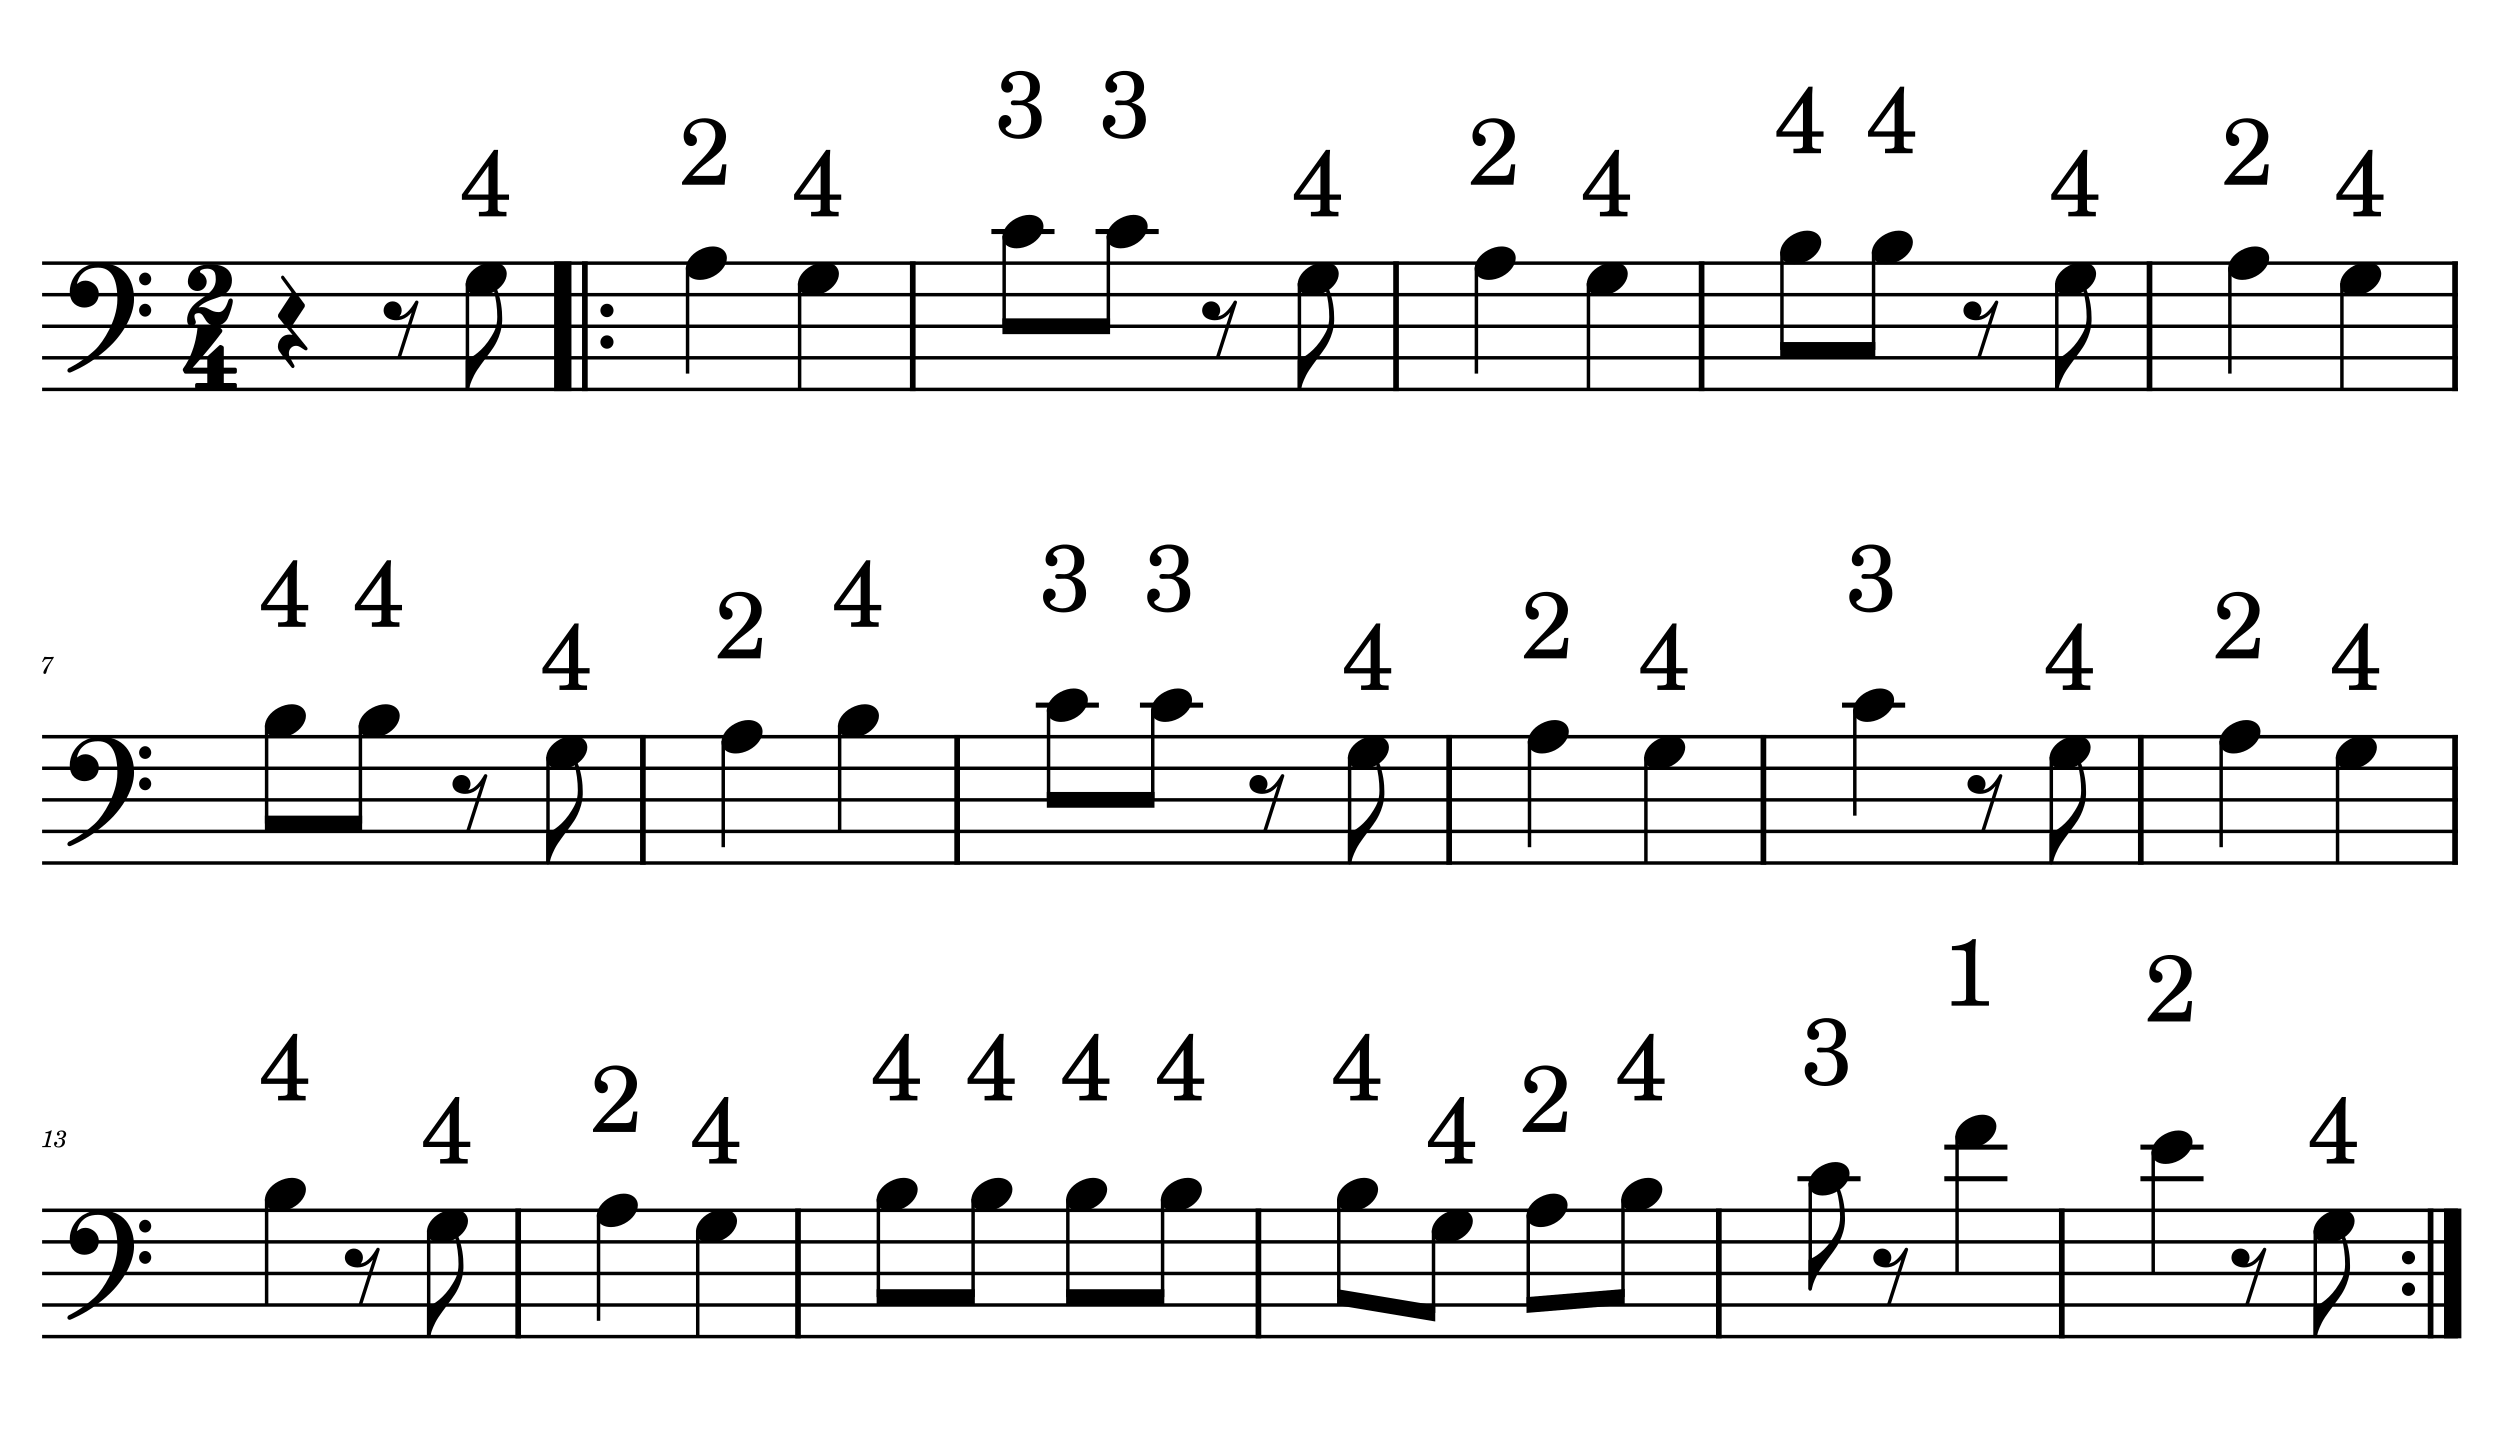 <?xml version="1.0" encoding="UTF-8" standalone="no"?>
<svg width="4208.47px" height="2409.45px" viewBox="0 0 4208.47 2409.45"
 xmlns="http://www.w3.org/2000/svg" xmlns:xlink="http://www.w3.org/1999/xlink" version="1.2" baseProfile="tiny">
<title>BONE PIRATA</title>
<desc>Generated by MuseScore 3.6.2</desc>
<polyline class="StaffLines" fill="none" stroke="#000000" stroke-width="5.85" stroke-linejoin="bevel" points="70.866,442.913 4137.61,442.913"/>
<polyline class="StaffLines" fill="none" stroke="#000000" stroke-width="5.85" stroke-linejoin="bevel" points="70.866,496.063 4137.61,496.063"/>
<polyline class="StaffLines" fill="none" stroke="#000000" stroke-width="5.85" stroke-linejoin="bevel" points="70.866,549.212 4137.61,549.212"/>
<polyline class="StaffLines" fill="none" stroke="#000000" stroke-width="5.85" stroke-linejoin="bevel" points="70.866,602.362 4137.61,602.362"/>
<polyline class="StaffLines" fill="none" stroke="#000000" stroke-width="5.85" stroke-linejoin="bevel" points="70.866,655.512 4137.61,655.512"/>
<polyline class="StaffLines" fill="none" stroke="#000000" stroke-width="5.85" stroke-linejoin="bevel" points="70.866,1240.16 4137.61,1240.16"/>
<polyline class="StaffLines" fill="none" stroke="#000000" stroke-width="5.85" stroke-linejoin="bevel" points="70.866,1293.31 4137.61,1293.31"/>
<polyline class="StaffLines" fill="none" stroke="#000000" stroke-width="5.85" stroke-linejoin="bevel" points="70.866,1346.46 4137.61,1346.46"/>
<polyline class="StaffLines" fill="none" stroke="#000000" stroke-width="5.85" stroke-linejoin="bevel" points="70.866,1399.61 4137.61,1399.61"/>
<polyline class="StaffLines" fill="none" stroke="#000000" stroke-width="5.85" stroke-linejoin="bevel" points="70.866,1452.76 4137.61,1452.76"/>
<polyline class="StaffLines" fill="none" stroke="#000000" stroke-width="5.85" stroke-linejoin="bevel" points="70.866,2037.4 4137.61,2037.4"/>
<polyline class="StaffLines" fill="none" stroke="#000000" stroke-width="5.85" stroke-linejoin="bevel" points="70.866,2090.55 4137.61,2090.55"/>
<polyline class="StaffLines" fill="none" stroke="#000000" stroke-width="5.85" stroke-linejoin="bevel" points="70.866,2143.7 4137.61,2143.7"/>
<polyline class="StaffLines" fill="none" stroke="#000000" stroke-width="5.85" stroke-linejoin="bevel" points="70.866,2196.85 4137.61,2196.85"/>
<polyline class="StaffLines" fill="none" stroke="#000000" stroke-width="5.85" stroke-linejoin="bevel" points="70.866,2250 4137.61,2250"/>
<path class="MeasureNumber" d="M90.556,1105.7 C88.436,1105.94 85.836,1106.1 83.596,1106.1 C82.476,1106.1 81.196,1106.06 79.756,1105.98 C78.436,1105.9 77.116,1105.82 75.756,1105.74 L74.756,1105.7 L70.876,1114.14 L72.356,1114.62 L73.316,1113.02 C75.196,1109.9 76.076,1109.46 80.156,1109.5 L86.916,1109.5 L82.556,1115.74 C77.436,1122.94 77.436,1122.94 75.476,1126.14 C73.716,1128.98 72.996,1130.74 72.996,1132.18 C72.996,1133.58 73.876,1134.46 75.276,1134.46 C76.756,1134.46 77.516,1133.74 78.036,1131.86 C80.036,1124.34 81.236,1121.74 86.796,1112.74 L90.556,1106.9 L90.556,1105.7 "/>
<path class="MeasureNumber" d="M87.226,1902.78 L86.066,1902.78 C83.866,1904.42 79.626,1905.82 76.746,1905.82 L76.266,1907.58 L79.026,1907.58 C81.466,1907.58 81.746,1907.66 81.746,1908.38 C81.746,1908.74 81.746,1908.74 81.346,1910.18 L77.066,1926.18 C76.546,1928.18 76.506,1928.3 76.146,1928.66 C75.746,1929.06 74.906,1929.18 72.786,1929.22 L71.066,1929.22 L70.866,1931.1 L85.666,1931.1 L85.906,1929.22 L83.746,1929.22 C81.146,1929.22 80.586,1929.02 80.586,1928.14 C80.586,1927.86 80.746,1926.94 80.946,1926.18 L87.226,1902.78 M104.7,1916.54 C106.58,1915.94 107.34,1915.62 108.3,1914.98 C110.18,1913.74 111.34,1911.54 111.34,1909.3 C111.34,1905.5 108.3,1902.94 103.82,1902.94 C99.46,1902.94 95.78,1905.66 95.78,1908.94 C95.78,1910.58 96.78,1911.7 98.3,1911.7 C99.62,1911.7 100.58,1910.74 100.58,1909.42 C100.58,1908.74 100.38,1908.26 99.74,1907.62 C99.34,1907.26 99.18,1906.98 99.18,1906.7 C99.18,1905.74 101.18,1904.74 103.06,1904.74 C105.74,1904.74 107.34,1906.22 107.34,1908.7 C107.34,1912.26 104.82,1915.62 102.14,1915.62 C102.02,1915.62 101.66,1915.58 101.22,1915.54 C100.06,1915.46 100.06,1915.46 99.82,1915.46 C98.94,1915.46 98.46,1915.86 98.46,1916.58 C98.46,1917.22 98.9,1917.62 99.62,1917.62 C99.82,1917.62 100.1,1917.58 100.42,1917.54 C100.98,1917.42 101.58,1917.38 101.94,1917.38 C103.82,1917.38 105.1,1919.06 105.1,1921.54 C105.1,1923.46 104.66,1925.3 103.78,1926.82 C102.58,1928.98 100.74,1930.02 98.14,1930.02 C95.9,1930.02 93.98,1928.9 93.98,1927.62 C93.98,1927.18 94.14,1927.02 94.78,1926.74 C95.94,1926.22 96.42,1925.5 96.42,1924.42 C96.42,1923.02 95.3,1921.94 93.86,1921.94 C92.14,1921.94 91.02,1923.3 91.02,1925.38 C91.02,1929.26 93.98,1931.7 98.78,1931.7 C104.82,1931.7 109.42,1927.66 109.42,1922.3 C109.42,1920.86 108.98,1919.62 108.14,1918.62 C107.26,1917.58 106.46,1917.1 104.7,1916.54"/>
<polyline class="BarLine" fill="none" stroke="#000000" stroke-width="29.23" stroke-linejoin="bevel" points="947.352,439.99 947.352,658.435"/>
<polyline class="BarLine" fill="none" stroke="#000000" stroke-width="9.57" stroke-linejoin="bevel" points="984.557,439.99 984.557,658.435"/>
<path class="BarLine" transform="matrix(2.126,0,0,2.126,1010.7,522.638)" d="M10.4,0 C10.4,-2.9 8.1,-5.3 5.2,-5.3 C2.3,-5.3 0,-2.9 0,0 C0,2.9 2.3,5.3 5.2,5.3 C8.1,5.3 10.4,2.9 10.4,0"/>
<path class="BarLine" transform="matrix(2.126,0,0,2.126,1010.7,575.787)" d="M10.4,0 C10.4,-2.9 8.1,-5.3 5.2,-5.3 C2.3,-5.3 0,-2.9 0,0 C0,2.9 2.3,5.3 5.2,5.3 C8.1,5.3 10.4,2.9 10.4,0"/>
<polyline class="BarLine" fill="none" stroke="#000000" stroke-width="9.57" stroke-linejoin="bevel" points="1536.53,439.99 1536.53,658.435"/>
<polyline class="BarLine" fill="none" stroke="#000000" stroke-width="9.57" stroke-linejoin="bevel" points="2350.09,439.99 2350.09,658.435"/>
<polyline class="BarLine" fill="none" stroke="#000000" stroke-width="9.57" stroke-linejoin="bevel" points="2864.44,439.99 2864.44,658.435"/>
<polyline class="BarLine" fill="none" stroke="#000000" stroke-width="9.57" stroke-linejoin="bevel" points="3618.47,439.99 3618.47,658.435"/>
<polyline class="BarLine" fill="none" stroke="#000000" stroke-width="9.57" stroke-linejoin="bevel" points="4132.82,439.99 4132.82,658.435"/>
<polyline class="BarLine" fill="none" stroke="#000000" stroke-width="9.57" stroke-linejoin="bevel" points="1082.23,1237.23 1082.23,1455.68"/>
<polyline class="BarLine" fill="none" stroke="#000000" stroke-width="9.57" stroke-linejoin="bevel" points="1611.26,1237.23 1611.26,1455.68"/>
<polyline class="BarLine" fill="none" stroke="#000000" stroke-width="9.57" stroke-linejoin="bevel" points="2439.47,1237.23 2439.47,1455.68"/>
<polyline class="BarLine" fill="none" stroke="#000000" stroke-width="9.57" stroke-linejoin="bevel" points="2968.5,1237.23 2968.5,1455.68"/>
<polyline class="BarLine" fill="none" stroke="#000000" stroke-width="9.57" stroke-linejoin="bevel" points="3603.8,1237.23 3603.8,1455.68"/>
<polyline class="BarLine" fill="none" stroke="#000000" stroke-width="9.57" stroke-linejoin="bevel" points="4132.82,1237.23 4132.82,1455.68"/>
<polyline class="BarLine" fill="none" stroke="#000000" stroke-width="9.57" stroke-linejoin="bevel" points="872.293,2034.48 872.293,2252.92"/>
<polyline class="BarLine" fill="none" stroke="#000000" stroke-width="9.57" stroke-linejoin="bevel" points="1343.36,2034.48 1343.36,2252.92"/>
<polyline class="BarLine" fill="none" stroke="#000000" stroke-width="9.57" stroke-linejoin="bevel" points="2118.41,2034.48 2118.41,2252.92"/>
<polyline class="BarLine" fill="none" stroke="#000000" stroke-width="9.57" stroke-linejoin="bevel" points="2893.46,2034.48 2893.46,2252.92"/>
<polyline class="BarLine" fill="none" stroke="#000000" stroke-width="9.57" stroke-linejoin="bevel" points="3470.81,2034.48 3470.81,2252.92"/>
<path class="BarLine" transform="matrix(2.126,0,0,2.126,4043.38,2117.12)" d="M10.4,0 C10.4,-2.9 8.1,-5.3 5.2,-5.3 C2.3,-5.3 0,-2.9 0,0 C0,2.9 2.3,5.3 5.2,5.3 C8.1,5.3 10.4,2.9 10.4,0"/>
<path class="BarLine" transform="matrix(2.126,0,0,2.126,4043.38,2170.27)" d="M10.4,0 C10.4,-2.9 8.1,-5.3 5.2,-5.3 C2.3,-5.3 0,-2.9 0,0 C0,2.9 2.3,5.3 5.2,5.3 C8.1,5.3 10.4,2.9 10.4,0"/>
<polyline class="BarLine" fill="none" stroke="#000000" stroke-width="9.57" stroke-linejoin="bevel" points="4091.64,2034.48 4091.64,2252.92"/>
<polyline class="BarLine" fill="none" stroke="#000000" stroke-width="29.23" stroke-linejoin="bevel" points="4128.84,2034.48 4128.84,2252.92"/>
<polyline class="LedgerLine" fill="none" stroke="#000000" stroke-width="8.50" stroke-linejoin="bevel" points="1668.88,389.764 1775.16,389.764"/>
<polyline class="LedgerLine" fill="none" stroke="#000000" stroke-width="8.50" stroke-linejoin="bevel" points="1844.25,389.764 1950.54,389.764"/>
<polyline class="LedgerLine" fill="none" stroke="#000000" stroke-width="8.50" stroke-linejoin="bevel" points="1743.6,1187.01 1849.88,1187.01"/>
<polyline class="LedgerLine" fill="none" stroke="#000000" stroke-width="8.50" stroke-linejoin="bevel" points="1918.98,1187.01 2025.26,1187.01"/>
<polyline class="LedgerLine" fill="none" stroke="#000000" stroke-width="8.50" stroke-linejoin="bevel" points="3100.84,1187.01 3207.12,1187.01"/>
<polyline class="LedgerLine" fill="none" stroke="#000000" stroke-width="8.50" stroke-linejoin="bevel" points="3025.8,1984.25 3132.09,1984.25"/>
<polyline class="LedgerLine" fill="none" stroke="#000000" stroke-width="8.50" stroke-linejoin="bevel" points="3273,1984.25 3379.28,1984.25"/>
<polyline class="LedgerLine" fill="none" stroke="#000000" stroke-width="8.50" stroke-linejoin="bevel" points="3273,1931.1 3379.28,1931.1"/>
<polyline class="LedgerLine" fill="none" stroke="#000000" stroke-width="8.50" stroke-linejoin="bevel" points="3603.16,1984.25 3709.44,1984.25"/>
<polyline class="LedgerLine" fill="none" stroke="#000000" stroke-width="8.50" stroke-linejoin="bevel" points="3603.16,1931.1 3709.44,1931.1"/>
<polyline class="Stem" fill="none" stroke="#000000" stroke-width="5.85" stroke-linejoin="bevel" points="786.857,476.631 786.857,655.512"/>
<polyline class="Stem" fill="none" stroke="#000000" stroke-width="5.85" stroke-linejoin="bevel" points="1157.44,450.057 1157.44,628.937"/>
<polyline class="Stem" fill="none" stroke="#000000" stroke-width="5.85" stroke-linejoin="bevel" points="1346.06,476.631 1346.06,655.512"/>
<polyline class="Stem" fill="none" stroke="#000000" stroke-width="5.85" stroke-linejoin="bevel" points="1690.4,396.907 1690.4,549.212"/>
<polyline class="Stem" fill="none" stroke="#000000" stroke-width="5.85" stroke-linejoin="bevel" points="1865.78,396.907 1865.78,549.212"/>
<polyline class="Stem" fill="none" stroke="#000000" stroke-width="5.85" stroke-linejoin="bevel" points="2187.41,476.631 2187.41,655.512"/>
<polyline class="Stem" fill="none" stroke="#000000" stroke-width="5.85" stroke-linejoin="bevel" points="2485.35,450.057 2485.35,628.937"/>
<polyline class="Stem" fill="none" stroke="#000000" stroke-width="5.85" stroke-linejoin="bevel" points="2673.97,476.631 2673.97,655.512"/>
<polyline class="Stem" fill="none" stroke="#000000" stroke-width="5.85" stroke-linejoin="bevel" points="2999.71,423.482 2999.71,589.075"/>
<polyline class="Stem" fill="none" stroke="#000000" stroke-width="5.85" stroke-linejoin="bevel" points="3153.93,423.482 3153.93,589.075"/>
<polyline class="Stem" fill="none" stroke="#000000" stroke-width="5.85" stroke-linejoin="bevel" points="3462.38,476.631 3462.38,655.512"/>
<polyline class="Stem" fill="none" stroke="#000000" stroke-width="5.85" stroke-linejoin="bevel" points="3753.73,450.057 3753.73,628.937"/>
<polyline class="Stem" fill="none" stroke="#000000" stroke-width="5.85" stroke-linejoin="bevel" points="3942.35,476.631 3942.35,655.512"/>
<polyline class="Stem" fill="none" stroke="#000000" stroke-width="5.85" stroke-linejoin="bevel" points="448.81,1220.73 448.81,1386.32"/>
<polyline class="Stem" fill="none" stroke="#000000" stroke-width="5.85" stroke-linejoin="bevel" points="606.701,1220.73 606.701,1386.32"/>
<polyline class="Stem" fill="none" stroke="#000000" stroke-width="5.85" stroke-linejoin="bevel" points="922.483,1273.87 922.483,1452.76"/>
<polyline class="Stem" fill="none" stroke="#000000" stroke-width="5.85" stroke-linejoin="bevel" points="1217.5,1247.3 1217.5,1426.18"/>
<polyline class="Stem" fill="none" stroke="#000000" stroke-width="5.85" stroke-linejoin="bevel" points="1413.45,1220.73 1413.45,1399.61"/>
<polyline class="Stem" fill="none" stroke="#000000" stroke-width="5.85" stroke-linejoin="bevel" points="1765.12,1194.15 1765.12,1346.46"/>
<polyline class="Stem" fill="none" stroke="#000000" stroke-width="5.85" stroke-linejoin="bevel" points="1940.5,1194.15 1940.5,1346.46"/>
<polyline class="Stem" fill="none" stroke="#000000" stroke-width="5.85" stroke-linejoin="bevel" points="2271.91,1273.87 2271.91,1452.76"/>
<polyline class="Stem" fill="none" stroke="#000000" stroke-width="5.85" stroke-linejoin="bevel" points="2574.74,1247.3 2574.74,1426.18"/>
<polyline class="Stem" fill="none" stroke="#000000" stroke-width="5.85" stroke-linejoin="bevel" points="2770.69,1273.87 2770.69,1452.76"/>
<polyline class="Stem" fill="none" stroke="#000000" stroke-width="5.85" stroke-linejoin="bevel" points="3122.37,1194.15 3122.37,1373.03"/>
<polyline class="Stem" fill="none" stroke="#000000" stroke-width="5.85" stroke-linejoin="bevel" points="3453.14,1273.87 3453.14,1452.76"/>
<polyline class="Stem" fill="none" stroke="#000000" stroke-width="5.85" stroke-linejoin="bevel" points="3739.07,1247.3 3739.07,1426.18"/>
<polyline class="Stem" fill="none" stroke="#000000" stroke-width="5.85" stroke-linejoin="bevel" points="3935.01,1273.87 3935.01,1452.76"/>
<polyline class="Stem" fill="none" stroke="#000000" stroke-width="5.85" stroke-linejoin="bevel" points="448.81,2017.97 448.81,2196.85"/>
<polyline class="Stem" fill="none" stroke="#000000" stroke-width="5.85" stroke-linejoin="bevel" points="721.63,2071.12 721.63,2250"/>
<polyline class="Stem" fill="none" stroke="#000000" stroke-width="5.85" stroke-linejoin="bevel" points="1007.56,2044.54 1007.56,2223.42"/>
<polyline class="Stem" fill="none" stroke="#000000" stroke-width="5.85" stroke-linejoin="bevel" points="1174.53,2071.12 1174.53,2250"/>
<polyline class="Stem" fill="none" stroke="#000000" stroke-width="5.85" stroke-linejoin="bevel" points="1478.63,2017.97 1478.63,2183.56"/>
<polyline class="Stem" fill="none" stroke="#000000" stroke-width="5.85" stroke-linejoin="bevel" points="1638.11,2017.97 1638.11,2183.56"/>
<polyline class="Stem" fill="none" stroke="#000000" stroke-width="5.85" stroke-linejoin="bevel" points="1797.59,2017.97 1797.59,2183.56"/>
<polyline class="Stem" fill="none" stroke="#000000" stroke-width="5.85" stroke-linejoin="bevel" points="1957.07,2017.97 1957.07,2183.56"/>
<polyline class="Stem" fill="none" stroke="#000000" stroke-width="5.85" stroke-linejoin="bevel" points="2253.68,2017.97 2253.68,2183.56"/>
<polyline class="Stem" fill="none" stroke="#000000" stroke-width="5.85" stroke-linejoin="bevel" points="2413.16,2071.12 2413.16,2210.14"/>
<polyline class="Stem" fill="none" stroke="#000000" stroke-width="5.85" stroke-linejoin="bevel" points="2572.64,2044.54 2572.64,2196.85"/>
<polyline class="Stem" fill="none" stroke="#000000" stroke-width="5.85" stroke-linejoin="bevel" points="2732.12,2017.97 2732.12,2183.56"/>
<polyline class="Stem" fill="none" stroke="#000000" stroke-width="5.85" stroke-linejoin="bevel" points="3047.33,1991.39 3047.33,2170.27"/>
<polyline class="Stem" fill="none" stroke="#000000" stroke-width="5.85" stroke-linejoin="bevel" points="3294.52,1911.67 3294.52,2143.7"/>
<polyline class="Stem" fill="none" stroke="#000000" stroke-width="5.85" stroke-linejoin="bevel" points="3624.68,1938.24 3624.68,2143.7"/>
<polyline class="Stem" fill="none" stroke="#000000" stroke-width="5.85" stroke-linejoin="bevel" points="3897.5,2071.12 3897.5,2250"/>
<path class="Note" transform="matrix(2.126,0,0,2.126,783.934,469.488)" d="M31.5,-8.1 C29.7,-11.4 25.9,-13.2 21.3,-13.2 C17.9,-13.2 14.2,-12.2 10.6,-10.3 C4,-6.8 0,-0.9 0,4.2 C0,5.6 0.3,7 1,8.3 C2.8,11.6 6.6,13.3 11.2,13.3 C14.6,13.3 18.3,12.4 21.9,10.5 C28.5,7 32.5,1.1 32.5,-4 C32.5,-5.4 32.2,-6.8 31.5,-8.1"/>
<path class="Note" transform="matrix(2.126,0,0,2.126,1154.52,442.913)" d="M31.5,-8.1 C29.7,-11.4 25.9,-13.2 21.3,-13.2 C17.9,-13.2 14.2,-12.2 10.6,-10.3 C4,-6.8 0,-0.9 0,4.2 C0,5.6 0.3,7 1,8.3 C2.8,11.6 6.6,13.3 11.2,13.3 C14.6,13.3 18.3,12.4 21.9,10.5 C28.5,7 32.5,1.1 32.5,-4 C32.5,-5.4 32.2,-6.8 31.5,-8.1"/>
<path class="Note" transform="matrix(2.126,0,0,2.126,1343.13,469.488)" d="M31.5,-8.1 C29.7,-11.4 25.9,-13.2 21.3,-13.2 C17.9,-13.2 14.2,-12.2 10.6,-10.3 C4,-6.8 0,-0.9 0,4.2 C0,5.6 0.3,7 1,8.3 C2.8,11.6 6.6,13.3 11.2,13.3 C14.6,13.3 18.3,12.4 21.9,10.5 C28.5,7 32.5,1.1 32.5,-4 C32.5,-5.4 32.2,-6.8 31.5,-8.1"/>
<path class="Note" transform="matrix(2.126,0,0,2.126,1687.48,389.764)" d="M31.5,-8.1 C29.7,-11.4 25.9,-13.2 21.3,-13.2 C17.9,-13.2 14.2,-12.2 10.6,-10.3 C4,-6.8 0,-0.9 0,4.2 C0,5.6 0.3,7 1,8.3 C2.8,11.6 6.6,13.3 11.2,13.3 C14.6,13.3 18.3,12.4 21.9,10.5 C28.5,7 32.5,1.1 32.5,-4 C32.5,-5.4 32.2,-6.8 31.5,-8.1"/>
<path class="Note" transform="matrix(2.126,0,0,2.126,1862.86,389.764)" d="M31.5,-8.1 C29.7,-11.4 25.9,-13.2 21.3,-13.2 C17.9,-13.2 14.2,-12.2 10.6,-10.3 C4,-6.8 0,-0.9 0,4.2 C0,5.6 0.3,7 1,8.3 C2.8,11.6 6.6,13.3 11.2,13.3 C14.6,13.3 18.3,12.4 21.9,10.5 C28.5,7 32.5,1.1 32.5,-4 C32.5,-5.4 32.2,-6.8 31.5,-8.1"/>
<path class="Note" transform="matrix(2.126,0,0,2.126,2184.49,469.488)" d="M31.5,-8.1 C29.7,-11.4 25.9,-13.2 21.3,-13.2 C17.9,-13.2 14.2,-12.2 10.6,-10.3 C4,-6.8 0,-0.9 0,4.2 C0,5.6 0.3,7 1,8.3 C2.8,11.6 6.6,13.3 11.2,13.3 C14.6,13.3 18.3,12.4 21.9,10.5 C28.5,7 32.5,1.1 32.5,-4 C32.5,-5.4 32.2,-6.8 31.5,-8.1"/>
<path class="Note" transform="matrix(2.126,0,0,2.126,2482.43,442.913)" d="M31.5,-8.1 C29.7,-11.4 25.9,-13.2 21.3,-13.2 C17.9,-13.2 14.2,-12.2 10.6,-10.3 C4,-6.8 0,-0.9 0,4.2 C0,5.6 0.3,7 1,8.3 C2.8,11.6 6.6,13.3 11.2,13.3 C14.6,13.3 18.3,12.4 21.9,10.5 C28.5,7 32.5,1.1 32.5,-4 C32.5,-5.4 32.2,-6.8 31.5,-8.1"/>
<path class="Note" transform="matrix(2.126,0,0,2.126,2671.04,469.488)" d="M31.5,-8.1 C29.7,-11.4 25.9,-13.2 21.3,-13.2 C17.9,-13.2 14.2,-12.2 10.6,-10.3 C4,-6.8 0,-0.9 0,4.2 C0,5.6 0.3,7 1,8.3 C2.8,11.6 6.6,13.3 11.2,13.3 C14.6,13.3 18.3,12.4 21.9,10.5 C28.5,7 32.5,1.1 32.5,-4 C32.5,-5.4 32.2,-6.8 31.5,-8.1"/>
<path class="Note" transform="matrix(2.126,0,0,2.126,2996.78,416.338)" d="M31.5,-8.1 C29.7,-11.4 25.9,-13.2 21.3,-13.2 C17.9,-13.2 14.2,-12.2 10.6,-10.3 C4,-6.8 0,-0.9 0,4.2 C0,5.6 0.3,7 1,8.3 C2.8,11.6 6.6,13.3 11.2,13.3 C14.6,13.3 18.3,12.4 21.9,10.5 C28.5,7 32.5,1.1 32.5,-4 C32.5,-5.4 32.2,-6.8 31.5,-8.1"/>
<path class="Note" transform="matrix(2.126,0,0,2.126,3151.01,416.338)" d="M31.5,-8.1 C29.7,-11.4 25.9,-13.2 21.3,-13.2 C17.9,-13.2 14.2,-12.2 10.6,-10.3 C4,-6.8 0,-0.9 0,4.2 C0,5.6 0.3,7 1,8.3 C2.8,11.6 6.6,13.3 11.2,13.3 C14.6,13.3 18.3,12.4 21.9,10.5 C28.5,7 32.5,1.1 32.5,-4 C32.5,-5.4 32.2,-6.8 31.5,-8.1"/>
<path class="Note" transform="matrix(2.126,0,0,2.126,3459.46,469.488)" d="M31.5,-8.1 C29.7,-11.4 25.9,-13.2 21.3,-13.2 C17.9,-13.2 14.2,-12.2 10.6,-10.3 C4,-6.8 0,-0.9 0,4.2 C0,5.6 0.3,7 1,8.3 C2.8,11.6 6.6,13.3 11.2,13.3 C14.6,13.3 18.3,12.4 21.9,10.5 C28.5,7 32.5,1.1 32.5,-4 C32.5,-5.4 32.2,-6.8 31.5,-8.1"/>
<path class="Note" transform="matrix(2.126,0,0,2.126,3750.81,442.913)" d="M31.5,-8.1 C29.7,-11.4 25.9,-13.2 21.3,-13.2 C17.9,-13.2 14.2,-12.2 10.6,-10.3 C4,-6.8 0,-0.9 0,4.2 C0,5.6 0.3,7 1,8.3 C2.8,11.6 6.6,13.3 11.2,13.3 C14.6,13.3 18.3,12.4 21.9,10.5 C28.5,7 32.5,1.1 32.5,-4 C32.5,-5.4 32.2,-6.8 31.5,-8.1"/>
<path class="Note" transform="matrix(2.126,0,0,2.126,3939.42,469.488)" d="M31.5,-8.1 C29.7,-11.4 25.9,-13.2 21.3,-13.2 C17.9,-13.2 14.2,-12.2 10.6,-10.3 C4,-6.8 0,-0.9 0,4.2 C0,5.6 0.3,7 1,8.3 C2.8,11.6 6.6,13.3 11.2,13.3 C14.6,13.3 18.3,12.4 21.9,10.5 C28.5,7 32.5,1.1 32.5,-4 C32.5,-5.4 32.2,-6.8 31.5,-8.1"/>
<path class="Note" transform="matrix(2.126,0,0,2.126,445.886,1213.58)" d="M31.5,-8.1 C29.7,-11.4 25.9,-13.2 21.3,-13.2 C17.9,-13.2 14.2,-12.2 10.6,-10.3 C4,-6.8 0,-0.9 0,4.2 C0,5.6 0.3,7 1,8.3 C2.8,11.6 6.6,13.3 11.2,13.3 C14.6,13.3 18.3,12.4 21.9,10.5 C28.5,7 32.5,1.1 32.5,-4 C32.5,-5.4 32.2,-6.8 31.5,-8.1"/>
<path class="Note" transform="matrix(2.126,0,0,2.126,603.777,1213.58)" d="M31.5,-8.1 C29.7,-11.4 25.9,-13.2 21.3,-13.2 C17.9,-13.2 14.2,-12.2 10.6,-10.3 C4,-6.8 0,-0.9 0,4.2 C0,5.6 0.3,7 1,8.3 C2.8,11.6 6.6,13.3 11.2,13.3 C14.6,13.3 18.3,12.4 21.9,10.5 C28.5,7 32.5,1.1 32.5,-4 C32.5,-5.4 32.2,-6.8 31.5,-8.1"/>
<path class="Note" transform="matrix(2.126,0,0,2.126,919.56,1266.73)" d="M31.5,-8.1 C29.7,-11.4 25.9,-13.2 21.3,-13.2 C17.9,-13.2 14.2,-12.2 10.6,-10.3 C4,-6.8 0,-0.9 0,4.2 C0,5.6 0.3,7 1,8.3 C2.8,11.6 6.6,13.3 11.2,13.3 C14.6,13.3 18.3,12.4 21.9,10.5 C28.5,7 32.5,1.1 32.5,-4 C32.5,-5.4 32.2,-6.8 31.5,-8.1"/>
<path class="Note" transform="matrix(2.126,0,0,2.126,1214.58,1240.16)" d="M31.5,-8.1 C29.7,-11.4 25.9,-13.2 21.3,-13.2 C17.9,-13.2 14.2,-12.2 10.6,-10.3 C4,-6.8 0,-0.9 0,4.2 C0,5.6 0.3,7 1,8.3 C2.8,11.6 6.6,13.3 11.2,13.3 C14.6,13.3 18.3,12.4 21.9,10.5 C28.5,7 32.5,1.1 32.5,-4 C32.5,-5.4 32.2,-6.8 31.5,-8.1"/>
<path class="Note" transform="matrix(2.126,0,0,2.126,1410.52,1213.58)" d="M31.5,-8.1 C29.7,-11.4 25.9,-13.2 21.3,-13.2 C17.9,-13.2 14.2,-12.2 10.6,-10.3 C4,-6.8 0,-0.9 0,4.2 C0,5.6 0.3,7 1,8.3 C2.8,11.6 6.6,13.3 11.2,13.3 C14.6,13.3 18.3,12.4 21.9,10.5 C28.5,7 32.5,1.1 32.5,-4 C32.5,-5.4 32.2,-6.8 31.5,-8.1"/>
<path class="Note" transform="matrix(2.126,0,0,2.126,1762.2,1187.01)" d="M31.5,-8.1 C29.7,-11.4 25.9,-13.2 21.3,-13.2 C17.9,-13.2 14.2,-12.2 10.6,-10.3 C4,-6.8 0,-0.9 0,4.2 C0,5.6 0.3,7 1,8.3 C2.8,11.6 6.6,13.3 11.2,13.3 C14.6,13.3 18.3,12.4 21.9,10.5 C28.5,7 32.5,1.1 32.5,-4 C32.5,-5.4 32.2,-6.8 31.5,-8.1"/>
<path class="Note" transform="matrix(2.126,0,0,2.126,1937.58,1187.01)" d="M31.5,-8.1 C29.7,-11.4 25.9,-13.2 21.3,-13.2 C17.9,-13.2 14.2,-12.2 10.6,-10.3 C4,-6.8 0,-0.9 0,4.2 C0,5.6 0.3,7 1,8.3 C2.8,11.6 6.6,13.3 11.2,13.3 C14.6,13.3 18.3,12.4 21.9,10.5 C28.5,7 32.5,1.1 32.5,-4 C32.5,-5.4 32.2,-6.8 31.5,-8.1"/>
<path class="Note" transform="matrix(2.126,0,0,2.126,2268.99,1266.73)" d="M31.5,-8.1 C29.7,-11.4 25.9,-13.2 21.3,-13.2 C17.9,-13.2 14.2,-12.2 10.6,-10.3 C4,-6.8 0,-0.9 0,4.2 C0,5.6 0.3,7 1,8.3 C2.8,11.6 6.6,13.3 11.2,13.3 C14.6,13.3 18.3,12.4 21.9,10.5 C28.5,7 32.5,1.1 32.5,-4 C32.5,-5.4 32.2,-6.8 31.5,-8.1"/>
<path class="Note" transform="matrix(2.126,0,0,2.126,2571.82,1240.16)" d="M31.5,-8.1 C29.7,-11.4 25.9,-13.2 21.3,-13.2 C17.9,-13.2 14.2,-12.2 10.6,-10.3 C4,-6.8 0,-0.9 0,4.2 C0,5.6 0.3,7 1,8.3 C2.8,11.6 6.6,13.3 11.2,13.3 C14.6,13.3 18.3,12.4 21.9,10.5 C28.5,7 32.5,1.1 32.5,-4 C32.5,-5.4 32.2,-6.8 31.5,-8.1"/>
<path class="Note" transform="matrix(2.126,0,0,2.126,2767.77,1266.73)" d="M31.5,-8.1 C29.7,-11.4 25.9,-13.2 21.3,-13.2 C17.9,-13.2 14.2,-12.2 10.6,-10.3 C4,-6.8 0,-0.9 0,4.2 C0,5.6 0.3,7 1,8.3 C2.8,11.6 6.6,13.3 11.2,13.3 C14.6,13.3 18.3,12.4 21.9,10.5 C28.5,7 32.5,1.1 32.5,-4 C32.5,-5.4 32.2,-6.8 31.5,-8.1"/>
<path class="Note" transform="matrix(2.126,0,0,2.126,3119.44,1187.01)" d="M31.5,-8.1 C29.7,-11.4 25.9,-13.2 21.3,-13.2 C17.9,-13.2 14.2,-12.2 10.6,-10.3 C4,-6.8 0,-0.9 0,4.2 C0,5.6 0.3,7 1,8.3 C2.8,11.6 6.6,13.3 11.2,13.3 C14.6,13.3 18.3,12.4 21.9,10.5 C28.5,7 32.5,1.1 32.5,-4 C32.5,-5.4 32.2,-6.8 31.5,-8.1"/>
<path class="Note" transform="matrix(2.126,0,0,2.126,3450.21,1266.73)" d="M31.5,-8.1 C29.7,-11.4 25.9,-13.2 21.3,-13.2 C17.9,-13.2 14.2,-12.2 10.6,-10.3 C4,-6.8 0,-0.9 0,4.2 C0,5.6 0.3,7 1,8.3 C2.8,11.6 6.6,13.3 11.2,13.3 C14.6,13.3 18.3,12.4 21.9,10.5 C28.5,7 32.5,1.1 32.5,-4 C32.5,-5.4 32.2,-6.8 31.5,-8.1"/>
<path class="Note" transform="matrix(2.126,0,0,2.126,3736.14,1240.16)" d="M31.5,-8.1 C29.7,-11.4 25.9,-13.2 21.3,-13.2 C17.9,-13.2 14.2,-12.2 10.6,-10.3 C4,-6.8 0,-0.9 0,4.2 C0,5.6 0.3,7 1,8.3 C2.8,11.6 6.6,13.3 11.2,13.3 C14.6,13.3 18.3,12.4 21.9,10.5 C28.5,7 32.5,1.1 32.5,-4 C32.5,-5.4 32.2,-6.8 31.5,-8.1"/>
<path class="Note" transform="matrix(2.126,0,0,2.126,3932.09,1266.73)" d="M31.5,-8.1 C29.7,-11.4 25.9,-13.2 21.3,-13.2 C17.9,-13.2 14.2,-12.2 10.6,-10.3 C4,-6.8 0,-0.9 0,4.2 C0,5.6 0.3,7 1,8.3 C2.8,11.6 6.6,13.3 11.2,13.3 C14.6,13.3 18.3,12.4 21.9,10.5 C28.5,7 32.5,1.1 32.5,-4 C32.5,-5.4 32.2,-6.8 31.5,-8.1"/>
<path class="Note" transform="matrix(2.126,0,0,2.126,445.886,2010.83)" d="M31.5,-8.1 C29.7,-11.4 25.9,-13.2 21.3,-13.2 C17.9,-13.2 14.2,-12.2 10.6,-10.3 C4,-6.8 0,-0.9 0,4.2 C0,5.6 0.3,7 1,8.3 C2.8,11.6 6.6,13.3 11.2,13.3 C14.6,13.3 18.3,12.4 21.9,10.5 C28.5,7 32.5,1.1 32.5,-4 C32.5,-5.4 32.2,-6.8 31.5,-8.1"/>
<path class="Note" transform="matrix(2.126,0,0,2.126,718.707,2063.98)" d="M31.5,-8.1 C29.7,-11.4 25.9,-13.2 21.3,-13.2 C17.9,-13.2 14.2,-12.2 10.6,-10.3 C4,-6.8 0,-0.9 0,4.2 C0,5.6 0.3,7 1,8.3 C2.8,11.6 6.6,13.3 11.2,13.3 C14.6,13.3 18.3,12.4 21.9,10.5 C28.5,7 32.5,1.1 32.5,-4 C32.5,-5.4 32.2,-6.8 31.5,-8.1"/>
<path class="Note" transform="matrix(2.126,0,0,2.126,1004.64,2037.4)" d="M31.5,-8.1 C29.7,-11.4 25.9,-13.2 21.3,-13.2 C17.9,-13.2 14.2,-12.2 10.6,-10.3 C4,-6.8 0,-0.9 0,4.2 C0,5.6 0.3,7 1,8.3 C2.8,11.6 6.6,13.3 11.2,13.3 C14.6,13.3 18.3,12.4 21.9,10.5 C28.5,7 32.5,1.1 32.5,-4 C32.5,-5.4 32.2,-6.8 31.5,-8.1"/>
<path class="Note" transform="matrix(2.126,0,0,2.126,1171.61,2063.98)" d="M31.5,-8.1 C29.7,-11.4 25.9,-13.2 21.3,-13.2 C17.9,-13.2 14.2,-12.2 10.6,-10.3 C4,-6.8 0,-0.9 0,4.2 C0,5.6 0.3,7 1,8.3 C2.8,11.6 6.6,13.3 11.2,13.3 C14.6,13.3 18.3,12.4 21.9,10.5 C28.5,7 32.5,1.1 32.5,-4 C32.5,-5.4 32.2,-6.8 31.5,-8.1"/>
<path class="Note" transform="matrix(2.126,0,0,2.126,1475.71,2010.83)" d="M31.5,-8.1 C29.7,-11.4 25.9,-13.2 21.3,-13.2 C17.9,-13.2 14.2,-12.2 10.6,-10.3 C4,-6.8 0,-0.9 0,4.2 C0,5.6 0.3,7 1,8.3 C2.8,11.6 6.6,13.3 11.2,13.3 C14.6,13.3 18.3,12.4 21.9,10.5 C28.5,7 32.5,1.1 32.5,-4 C32.5,-5.4 32.2,-6.8 31.5,-8.1"/>
<path class="Note" transform="matrix(2.126,0,0,2.126,1635.19,2010.83)" d="M31.5,-8.1 C29.7,-11.4 25.9,-13.2 21.3,-13.2 C17.9,-13.2 14.2,-12.2 10.6,-10.3 C4,-6.8 0,-0.9 0,4.2 C0,5.6 0.3,7 1,8.3 C2.8,11.6 6.6,13.3 11.2,13.3 C14.6,13.3 18.3,12.4 21.9,10.5 C28.5,7 32.5,1.1 32.5,-4 C32.5,-5.4 32.2,-6.8 31.5,-8.1"/>
<path class="Note" transform="matrix(2.126,0,0,2.126,1794.67,2010.83)" d="M31.5,-8.1 C29.7,-11.4 25.9,-13.2 21.3,-13.2 C17.9,-13.2 14.2,-12.2 10.6,-10.3 C4,-6.8 0,-0.9 0,4.2 C0,5.6 0.3,7 1,8.3 C2.8,11.6 6.6,13.3 11.2,13.3 C14.6,13.3 18.3,12.4 21.9,10.5 C28.5,7 32.5,1.1 32.5,-4 C32.5,-5.4 32.2,-6.8 31.5,-8.1"/>
<path class="Note" transform="matrix(2.126,0,0,2.126,1954.15,2010.83)" d="M31.5,-8.1 C29.7,-11.4 25.9,-13.2 21.3,-13.2 C17.9,-13.2 14.2,-12.2 10.6,-10.3 C4,-6.8 0,-0.9 0,4.2 C0,5.6 0.3,7 1,8.3 C2.8,11.6 6.6,13.3 11.2,13.3 C14.6,13.3 18.3,12.4 21.9,10.5 C28.5,7 32.5,1.1 32.5,-4 C32.5,-5.4 32.2,-6.8 31.5,-8.1"/>
<path class="Note" transform="matrix(2.126,0,0,2.126,2250.76,2010.83)" d="M31.5,-8.1 C29.7,-11.4 25.9,-13.2 21.3,-13.2 C17.9,-13.2 14.2,-12.2 10.6,-10.3 C4,-6.8 0,-0.9 0,4.2 C0,5.6 0.3,7 1,8.3 C2.8,11.6 6.6,13.3 11.2,13.3 C14.6,13.3 18.3,12.4 21.9,10.5 C28.5,7 32.5,1.1 32.5,-4 C32.5,-5.4 32.2,-6.8 31.5,-8.1"/>
<path class="Note" transform="matrix(2.126,0,0,2.126,2410.24,2063.98)" d="M31.5,-8.1 C29.7,-11.4 25.9,-13.2 21.3,-13.2 C17.9,-13.2 14.2,-12.2 10.6,-10.3 C4,-6.8 0,-0.9 0,4.2 C0,5.6 0.3,7 1,8.3 C2.8,11.6 6.6,13.3 11.2,13.3 C14.6,13.3 18.3,12.4 21.9,10.5 C28.5,7 32.5,1.1 32.5,-4 C32.5,-5.4 32.2,-6.8 31.5,-8.1"/>
<path class="Note" transform="matrix(2.126,0,0,2.126,2569.72,2037.4)" d="M31.5,-8.1 C29.7,-11.4 25.9,-13.2 21.3,-13.2 C17.9,-13.2 14.2,-12.2 10.6,-10.3 C4,-6.8 0,-0.9 0,4.2 C0,5.6 0.3,7 1,8.3 C2.8,11.6 6.6,13.3 11.2,13.3 C14.6,13.3 18.3,12.4 21.9,10.5 C28.5,7 32.5,1.1 32.5,-4 C32.5,-5.4 32.2,-6.8 31.5,-8.1"/>
<path class="Note" transform="matrix(2.126,0,0,2.126,2729.2,2010.83)" d="M31.5,-8.1 C29.7,-11.4 25.9,-13.2 21.3,-13.2 C17.9,-13.2 14.2,-12.2 10.6,-10.3 C4,-6.8 0,-0.9 0,4.2 C0,5.6 0.3,7 1,8.3 C2.8,11.6 6.6,13.3 11.2,13.3 C14.6,13.3 18.3,12.4 21.9,10.5 C28.5,7 32.5,1.1 32.5,-4 C32.5,-5.4 32.2,-6.8 31.5,-8.1"/>
<path class="Note" transform="matrix(2.126,0,0,2.126,3044.41,1984.25)" d="M31.5,-8.1 C29.7,-11.4 25.9,-13.2 21.3,-13.2 C17.9,-13.2 14.2,-12.2 10.6,-10.3 C4,-6.8 0,-0.9 0,4.2 C0,5.6 0.3,7 1,8.3 C2.8,11.6 6.6,13.3 11.2,13.3 C14.6,13.3 18.3,12.4 21.9,10.5 C28.5,7 32.5,1.1 32.5,-4 C32.5,-5.4 32.2,-6.8 31.5,-8.1"/>
<path class="Note" transform="matrix(2.126,0,0,2.126,3291.6,1904.53)" d="M31.5,-8.1 C29.7,-11.4 25.9,-13.2 21.3,-13.2 C17.9,-13.2 14.2,-12.2 10.6,-10.3 C4,-6.8 0,-0.9 0,4.2 C0,5.6 0.3,7 1,8.3 C2.8,11.6 6.6,13.3 11.2,13.3 C14.6,13.3 18.3,12.4 21.9,10.5 C28.5,7 32.5,1.1 32.5,-4 C32.5,-5.4 32.2,-6.8 31.5,-8.1"/>
<path class="Note" transform="matrix(2.126,0,0,2.126,3621.76,1931.1)" d="M31.5,-8.1 C29.7,-11.4 25.9,-13.2 21.3,-13.2 C17.9,-13.2 14.2,-12.2 10.6,-10.3 C4,-6.8 0,-0.9 0,4.2 C0,5.6 0.3,7 1,8.3 C2.8,11.6 6.6,13.3 11.2,13.3 C14.6,13.3 18.3,12.4 21.9,10.5 C28.5,7 32.5,1.1 32.5,-4 C32.5,-5.4 32.2,-6.8 31.5,-8.1"/>
<path class="Note" transform="matrix(2.126,0,0,2.126,3894.58,2063.98)" d="M31.5,-8.1 C29.7,-11.4 25.9,-13.2 21.3,-13.2 C17.9,-13.2 14.2,-12.2 10.6,-10.3 C4,-6.8 0,-0.9 0,4.2 C0,5.6 0.3,7 1,8.3 C2.8,11.6 6.6,13.3 11.2,13.3 C14.6,13.3 18.3,12.4 21.9,10.5 C28.5,7 32.5,1.1 32.5,-4 C32.5,-5.4 32.2,-6.8 31.5,-8.1"/>
<path class="Clef" transform="matrix(2.126,0,0,2.126,113.386,496.063)" d="M25.4,-25.1 C17.8,-25.1 11.7,-20.7 11.6,-20.7 C5.8,-16.4 3.5,-11.3 2.6,-7.8 C2.1,-6 1.9,-4.2 1.9,-2.5 C1.9,-0.1 2.3,2.1 3.2,4 C4.4,6.7 6.7,8.6 9.7,9.6 C10.9,10 12.2,10.2 13.5,10.2 C15.7,10.2 18,9.6 19.9,8.5 C23,6.8 24.9,3.2 24.9,-0.7 C24.9,-4.2 23.1,-7.4 20.1,-9.3 C18,-10.7 16,-11.1 14.3,-11.1 C13.1,-11.1 12,-10.9 11.1,-10.6 C10.1,-10.2 8.4,-9.2 7.6,-8.5 C7.9,-10.4 9.1,-13.3 10.2,-14.9 C11.3,-16.5 13.5,-18.5 15.2,-19.4 C17.7,-20.8 20.9,-21.4 24.4,-21.4 C34.6,-21.4 39.6,-13.2 39.6,3.6 C39.6,12.9 36.1,21.8 33.1,27.7 C29.8,34.3 25.4,40.6 21.5,44.1 C11.1,53.6 1.3,58.1 1.2,58.1 C1.2,58.1 -0.3,59 0.1,60.5 C0.4,61.5 1.3,61.7 1.9,61.7 C2,61.7 2.3,61.6 2.4,61.6 C2.5,61.6 13.9,56.9 23,49.8 C28.1,46.1 32.7,42.1 36.7,37.8 C40.3,33.9 43.4,29.7 45.9,25.5 C50.3,18 52.8,10.2 52.8,3.5 C52.8,-4.8 50.6,-11.7 46.5,-16.6 C41.8,-22.2 34.7,-25.1 25.4,-25.1 M56.8,-12.4 C56.8,-9.6 59,-7.4 61.6,-7.4 C64.2,-7.4 66.4,-9.6 66.4,-12.4 C66.4,-15.2 64.2,-17.5 61.6,-17.5 C59,-17.5 56.8,-15.2 56.8,-12.4 M56.8,12.3 C56.8,15.1 59,17.4 61.6,17.4 C64.2,17.4 66.4,15.1 66.4,12.3 C66.4,9.5 64.2,7.2 61.6,7.2 C59,7.2 56.8,9.5 56.8,12.3"/>
<path class="Clef" transform="matrix(2.126,0,0,2.126,113.386,1293.31)" d="M25.4,-25.1 C17.8,-25.1 11.7,-20.7 11.6,-20.7 C5.8,-16.4 3.5,-11.3 2.6,-7.8 C2.1,-6 1.9,-4.2 1.9,-2.5 C1.9,-0.1 2.3,2.1 3.2,4 C4.4,6.7 6.7,8.6 9.7,9.6 C10.9,10 12.2,10.2 13.5,10.2 C15.7,10.2 18,9.6 19.9,8.5 C23,6.8 24.9,3.2 24.9,-0.7 C24.9,-4.2 23.1,-7.4 20.1,-9.3 C18,-10.7 16,-11.1 14.3,-11.1 C13.1,-11.1 12,-10.9 11.1,-10.6 C10.1,-10.2 8.4,-9.2 7.6,-8.5 C7.9,-10.4 9.1,-13.3 10.2,-14.9 C11.3,-16.5 13.5,-18.5 15.2,-19.4 C17.7,-20.8 20.9,-21.4 24.4,-21.4 C34.6,-21.4 39.6,-13.2 39.6,3.6 C39.6,12.9 36.1,21.8 33.1,27.7 C29.8,34.3 25.4,40.6 21.5,44.1 C11.1,53.6 1.3,58.1 1.2,58.1 C1.2,58.1 -0.3,59 0.1,60.5 C0.4,61.5 1.3,61.7 1.9,61.7 C2,61.7 2.3,61.6 2.4,61.6 C2.5,61.6 13.9,56.9 23,49.8 C28.1,46.1 32.7,42.1 36.7,37.8 C40.3,33.9 43.4,29.7 45.9,25.5 C50.3,18 52.8,10.2 52.8,3.5 C52.8,-4.8 50.6,-11.7 46.5,-16.6 C41.8,-22.2 34.7,-25.1 25.4,-25.1 M56.8,-12.4 C56.8,-9.6 59,-7.4 61.6,-7.4 C64.2,-7.4 66.4,-9.6 66.4,-12.4 C66.4,-15.2 64.2,-17.5 61.6,-17.5 C59,-17.5 56.8,-15.2 56.8,-12.4 M56.8,12.3 C56.8,15.1 59,17.4 61.6,17.4 C64.2,17.4 66.4,15.1 66.4,12.3 C66.4,9.5 64.2,7.2 61.6,7.2 C59,7.2 56.8,9.5 56.8,12.3"/>
<path class="Clef" transform="matrix(2.126,0,0,2.126,113.386,2090.55)" d="M25.4,-25.1 C17.8,-25.1 11.7,-20.7 11.6,-20.7 C5.8,-16.4 3.5,-11.3 2.6,-7.8 C2.1,-6 1.9,-4.2 1.9,-2.5 C1.9,-0.1 2.3,2.1 3.2,4 C4.4,6.7 6.7,8.6 9.7,9.6 C10.9,10 12.2,10.2 13.5,10.2 C15.7,10.2 18,9.6 19.9,8.5 C23,6.8 24.9,3.2 24.9,-0.7 C24.9,-4.2 23.1,-7.4 20.1,-9.3 C18,-10.7 16,-11.1 14.3,-11.1 C13.1,-11.1 12,-10.9 11.1,-10.6 C10.1,-10.2 8.4,-9.2 7.6,-8.5 C7.9,-10.4 9.1,-13.3 10.2,-14.9 C11.3,-16.5 13.5,-18.5 15.2,-19.4 C17.7,-20.8 20.9,-21.4 24.4,-21.4 C34.6,-21.4 39.6,-13.2 39.6,3.6 C39.6,12.9 36.1,21.8 33.1,27.7 C29.8,34.3 25.4,40.6 21.5,44.1 C11.1,53.6 1.3,58.1 1.2,58.1 C1.2,58.1 -0.3,59 0.1,60.5 C0.4,61.5 1.3,61.7 1.9,61.7 C2,61.7 2.3,61.6 2.4,61.6 C2.5,61.6 13.9,56.9 23,49.8 C28.1,46.1 32.7,42.1 36.7,37.8 C40.3,33.9 43.4,29.7 45.9,25.5 C50.3,18 52.8,10.2 52.8,3.5 C52.8,-4.8 50.6,-11.7 46.5,-16.6 C41.8,-22.2 34.7,-25.1 25.4,-25.1 M56.8,-12.4 C56.8,-9.6 59,-7.4 61.6,-7.4 C64.2,-7.4 66.4,-9.6 66.4,-12.4 C66.4,-15.2 64.2,-17.5 61.6,-17.5 C59,-17.5 56.8,-15.2 56.8,-12.4 M56.8,12.3 C56.8,15.1 59,17.4 61.6,17.4 C64.2,17.4 66.4,15.1 66.4,12.3 C66.4,9.5 64.2,7.2 61.6,7.2 C59,7.2 56.8,9.5 56.8,12.3"/>
<path class="TimeSig" transform="matrix(2.126,0,0,2.126,311.783,497.126)" d="M34.2,3.9 C33.4,6.1 31.4,13.3 26.5,13.3 C20,13.3 18.6,9.3 13.2,9.3 C12.4,9.3 11.6,9.4 10.6,9.6 C10.6,9.6 13.1,5.8 23.7,2.5 C34.3,-0.8 37,-6 37,-12 C37,-16.2 35.1,-24.5 20,-24.5 C4.9,-24.5 2.1,-15.4 2.1,-10.8 C2.1,-6.7 5.5,-3.4 9.6,-3.4 C13.7,-3.4 17,-6.7 17,-10.8 C17,-13.6 15,-16.7 12.4,-17.7 C12.1,-17.8 11.7,-18.3 11.7,-18.8 C11.7,-19.4 12.2,-20.1 14,-20.6 C14.5,-20.8 15.9,-21.1 17.4,-21.1 C18.8,-21.1 20.4,-20.8 21.6,-20 C23.5,-18.8 24.2,-17 24.2,-12.5 C24.2,-0.8 10.3,1.7 4.5,10.4 C4.5,10.4 1.5,14.6 1.5,19.3 C1.5,24 3.9,24.3 5.1,24.3 C6.7,24.3 8.4,23 8.4,21.2 C8.4,20.8 8.3,20.4 8.1,19.9 C7.5,18.5 7.3,17.4 7.3,16.6 C7.3,16.3 7.3,16 7.4,15.7 C7.5,15.1 8.3,14.1 10.7,14.1 C13.6,14.1 14.7,17.5 16.5,20.1 C18.3,22.7 21.1,24.3 24.3,24.3 C27.5,24.3 31.8,22 33.6,18.3 C35.4,14.6 37.7,7.1 37.7,4.4 C37.7,3.1 36.9,2.5 36,2.5 C35.3,2.5 34.6,2.9 34.2,3.9"/>
<path class="TimeSig" transform="matrix(2.126,0,0,2.126,304.774,602.08)" d="M3.59,12.65 L20.77,12.65 L20.77,20.07 L12.54,20.07 C11.76,20.07 11.13,20.7 11.13,21.48 L11.13,23.39 C11.13,24.17 11.76,24.8 12.54,24.8 L42.79,24.8 C43.57,24.8 44.2,24.17 44.2,23.39 L44.2,21.48 C44.2,20.7 43.57,20.07 42.79,20.07 L33.85,20.07 L33.85,12.65 L42.79,12.65 C43.57,12.65 44.2,12.02 44.2,11.24 L44.2,9.33 C44.2,8.55 43.57,7.92 42.79,7.92 L33.85,7.92 L33.85,-8.04 C33.85,-8.58 33.55,-9.06 33.07,-9.3 L31.86,-9.9 C31.33,-10.16 30.7,-10.07 30.27,-9.67 L21.22,-1.35 C20.93,-1.08 20.76,-0.71 20.76,-0.31 L20.76,7.92 L9.25,7.92 C9.25,7.92 20.37,-4.11 32.21,-19.88 C33.08,-21.03 32.58,-22.08 32.39,-22.27 L30.22,-24.48 C29.95,-24.74 29.59,-24.89 29.22,-24.89 C28.62,-24.89 15.07,-24.87 14.35,-24.89 C13.63,-24.91 13.09,-24.29 13.02,-23.67 C13.02,-23.67 12.48,-16.31 9.88,-8.18 C7.28,-0.06 4.34,4.92 1.68,8.55 C1.68,8.55 1.14,9.54 1.5,10.28 C1.85,11.03 2.48,12.12 2.48,12.12 C2.48,12.12 2.74,12.65 3.59,12.65"/>
<path class="Rest" transform="matrix(2.126,0,0,2.126,467.827,549.212)" d="M23.2,16.9 L23,16.6 C22.9,16.5 22.7,16.3 22.4,15.9 L10.9,1.7 C10.6,1.4 10.7,0.6 10.9,0.2 L21.1,-15.2 C21.2,-15.4 21.3,-15.7 21.3,-15.9 L21.3,-16.8 C21.3,-17.1 21.2,-17.4 21,-17.6 L4.8,-39.5 C4.8,-39.5 4,-40.7 3,-39.8 C2,-39 2.8,-37.7 2.8,-37.7 L10.4,-27.3 C10.8,-26.7 10.8,-25.5 10.4,-24.9 L0.3,-9.5 C0.2,-9.3 0.1,-8.9 0.1,-8.7 L0.1,-7.8 C0.1,-7.5 0.2,-7.2 0.4,-7 L11.6,6.9 C11.2,6.8 10.3,6.6 9.1,6.6 C7.4,6.6 5.2,7 3.4,8.6 C1.2,10.6 0,13.4 0,15.9 C0,17.3 0.3,18.7 1.1,19.8 C3.2,23 10.7,32.5 10.7,32.5 C10.7,32.5 11.6,33.6 12.5,32.9 C13.4,32.2 13.2,31.3 12.9,30.8 C12.6,30.3 9.4,24.5 9.4,24.5 C9.4,24.5 8.7,23.1 8.7,21.3 C8.7,20 9.1,18.4 10.4,17.1 C11.6,15.9 13,15.5 14.3,15.5 C15.6,15.5 16.7,15.9 17.5,16.4 L21.4,18.9 C21.4,18.9 22.6,19.5 23.2,18.6 C23.7,17.8 23.5,17.4 23.2,16.9"/>
<path class="Rest" transform="matrix(2.126,0,0,2.126,645.761,549.212)" d="M26.73,-20.26 C25.99,-20.54 25.31,-20.21 24.98,-19.6 C24.65,-18.99 21.47,-13.06 17.04,-9.8 C15.65,-8.78 14.07,-8.14 12.5,-7.81 C13.62,-9.07 14.3,-10.73 14.3,-12.55 C14.3,-16.5 11.1,-19.7 7.15,-19.7 C3.2,-19.7 0,-16.5 0,-12.55 C0,-9.54 1.87,-6.96 4.51,-5.91 C6.04,-5.18 7.95,-4.74 10,-4.74 C12.85,-4.74 15.96,-5.57 18.67,-7.56 C19.93,-8.49 21.13,-9.68 22.21,-10.94 L10.82,24.69 L13.46,25.54 L27.53,-18.55 C27.76,-19.28 27.47,-19.97 26.73,-20.26"/>
<path class="Rest" transform="matrix(2.126,0,0,2.126,2023.67,549.212)" d="M26.73,-20.26 C25.99,-20.54 25.31,-20.21 24.98,-19.6 C24.65,-18.99 21.47,-13.06 17.04,-9.8 C15.65,-8.78 14.07,-8.14 12.5,-7.81 C13.62,-9.07 14.3,-10.73 14.3,-12.55 C14.3,-16.5 11.1,-19.7 7.15,-19.7 C3.2,-19.7 0,-16.5 0,-12.55 C0,-9.54 1.87,-6.96 4.51,-5.91 C6.04,-5.18 7.95,-4.74 10,-4.74 C12.85,-4.74 15.96,-5.57 18.67,-7.56 C19.93,-8.49 21.13,-9.68 22.21,-10.94 L10.82,24.69 L13.46,25.54 L27.53,-18.55 C27.76,-19.28 27.47,-19.97 26.73,-20.26"/>
<path class="Rest" transform="matrix(2.126,0,0,2.126,3305.23,549.212)" d="M26.73,-20.26 C25.99,-20.54 25.31,-20.21 24.98,-19.6 C24.65,-18.99 21.47,-13.06 17.04,-9.8 C15.65,-8.78 14.07,-8.14 12.5,-7.81 C13.62,-9.07 14.3,-10.73 14.3,-12.55 C14.3,-16.5 11.1,-19.7 7.15,-19.7 C3.2,-19.7 0,-16.5 0,-12.55 C0,-9.54 1.87,-6.96 4.51,-5.91 C6.04,-5.18 7.95,-4.74 10,-4.74 C12.85,-4.74 15.96,-5.57 18.67,-7.56 C19.93,-8.49 21.13,-9.68 22.21,-10.94 L10.82,24.69 L13.46,25.54 L27.53,-18.55 C27.76,-19.28 27.47,-19.97 26.73,-20.26"/>
<path class="Rest" transform="matrix(2.126,0,0,2.126,761.669,1346.46)" d="M26.73,-20.26 C25.99,-20.54 25.31,-20.21 24.98,-19.6 C24.65,-18.99 21.47,-13.06 17.04,-9.8 C15.65,-8.78 14.07,-8.14 12.5,-7.81 C13.62,-9.07 14.3,-10.73 14.3,-12.55 C14.3,-16.5 11.1,-19.7 7.15,-19.7 C3.2,-19.7 0,-16.5 0,-12.55 C0,-9.54 1.87,-6.96 4.51,-5.91 C6.04,-5.18 7.95,-4.74 10,-4.74 C12.85,-4.74 15.96,-5.57 18.67,-7.56 C19.93,-8.49 21.13,-9.68 22.21,-10.94 L10.82,24.69 L13.46,25.54 L27.53,-18.55 C27.76,-19.28 27.47,-19.97 26.73,-20.26"/>
<path class="Rest" transform="matrix(2.126,0,0,2.126,2103.28,1346.46)" d="M26.73,-20.26 C25.99,-20.54 25.31,-20.21 24.98,-19.6 C24.65,-18.99 21.47,-13.06 17.04,-9.8 C15.65,-8.78 14.07,-8.14 12.5,-7.81 C13.62,-9.07 14.3,-10.73 14.3,-12.55 C14.3,-16.5 11.1,-19.7 7.15,-19.7 C3.2,-19.7 0,-16.5 0,-12.55 C0,-9.54 1.87,-6.96 4.51,-5.91 C6.04,-5.18 7.95,-4.74 10,-4.74 C12.85,-4.74 15.96,-5.57 18.67,-7.56 C19.93,-8.49 21.13,-9.68 22.21,-10.94 L10.82,24.69 L13.46,25.54 L27.53,-18.55 C27.76,-19.28 27.47,-19.97 26.73,-20.26"/>
<path class="Rest" transform="matrix(2.126,0,0,2.126,3312.04,1346.46)" d="M26.73,-20.26 C25.99,-20.54 25.31,-20.21 24.98,-19.6 C24.65,-18.99 21.47,-13.06 17.04,-9.8 C15.65,-8.78 14.07,-8.14 12.5,-7.81 C13.62,-9.07 14.3,-10.73 14.3,-12.55 C14.3,-16.5 11.1,-19.7 7.15,-19.7 C3.2,-19.7 0,-16.5 0,-12.55 C0,-9.54 1.87,-6.96 4.51,-5.91 C6.04,-5.18 7.95,-4.74 10,-4.74 C12.85,-4.74 15.96,-5.57 18.67,-7.56 C19.93,-8.49 21.13,-9.68 22.21,-10.94 L10.82,24.69 L13.46,25.54 L27.53,-18.55 C27.76,-19.28 27.47,-19.97 26.73,-20.26"/>
<path class="Rest" transform="matrix(2.126,0,0,2.126,580.535,2143.7)" d="M26.73,-20.26 C25.99,-20.54 25.31,-20.21 24.98,-19.6 C24.65,-18.99 21.47,-13.06 17.04,-9.8 C15.65,-8.78 14.07,-8.14 12.5,-7.81 C13.62,-9.07 14.3,-10.73 14.3,-12.55 C14.3,-16.5 11.1,-19.7 7.15,-19.7 C3.2,-19.7 0,-16.5 0,-12.55 C0,-9.54 1.87,-6.96 4.51,-5.91 C6.04,-5.18 7.95,-4.74 10,-4.74 C12.85,-4.74 15.96,-5.57 18.67,-7.56 C19.93,-8.49 21.13,-9.68 22.21,-10.94 L10.82,24.69 L13.46,25.54 L27.53,-18.55 C27.76,-19.28 27.47,-19.97 26.73,-20.26"/>
<path class="Rest" transform="matrix(2.126,0,0,2.126,3153.43,2143.7)" d="M26.73,-20.26 C25.99,-20.54 25.31,-20.21 24.98,-19.6 C24.65,-18.99 21.47,-13.06 17.04,-9.8 C15.65,-8.78 14.07,-8.14 12.5,-7.81 C13.62,-9.07 14.3,-10.73 14.3,-12.55 C14.3,-16.5 11.1,-19.7 7.15,-19.7 C3.2,-19.7 0,-16.5 0,-12.55 C0,-9.54 1.87,-6.96 4.51,-5.91 C6.04,-5.18 7.95,-4.74 10,-4.74 C12.85,-4.74 15.96,-5.57 18.67,-7.56 C19.93,-8.49 21.13,-9.68 22.21,-10.94 L10.82,24.69 L13.46,25.54 L27.53,-18.55 C27.76,-19.28 27.47,-19.97 26.73,-20.26"/>
<path class="Rest" transform="matrix(2.126,0,0,2.126,3756.41,2143.7)" d="M26.73,-20.26 C25.99,-20.54 25.31,-20.21 24.98,-19.6 C24.65,-18.99 21.47,-13.06 17.04,-9.8 C15.65,-8.78 14.07,-8.14 12.5,-7.81 C13.62,-9.07 14.3,-10.73 14.3,-12.55 C14.3,-16.5 11.1,-19.7 7.15,-19.7 C3.2,-19.7 0,-16.5 0,-12.55 C0,-9.54 1.87,-6.96 4.51,-5.91 C6.04,-5.18 7.95,-4.74 10,-4.74 C12.85,-4.74 15.96,-5.57 18.67,-7.56 C19.93,-8.49 21.13,-9.68 22.21,-10.94 L10.82,24.69 L13.46,25.54 L27.53,-18.55 C27.76,-19.28 27.47,-19.97 26.73,-20.26"/>
<path class="Beam" fill-rule="evenodd" d="M1687.48,535.925 L1868.7,535.925 L1868.7,562.5 L1687.48,562.5 L1687.48,535.925 "/>
<path class="Beam" fill-rule="evenodd" d="M2996.78,575.787 L3156.86,575.787 L3156.86,602.362 L2996.78,602.362 L2996.78,575.787 "/>
<path class="Beam" fill-rule="evenodd" d="M445.886,1373.03 L609.624,1373.03 L609.624,1399.61 L445.886,1399.61 L445.886,1373.03 "/>
<path class="Beam" fill-rule="evenodd" d="M1762.2,1333.17 L1943.43,1333.17 L1943.43,1359.74 L1762.2,1359.74 L1762.2,1333.17 "/>
<path class="Beam" fill-rule="evenodd" d="M1475.71,2170.27 L1641.03,2170.27 L1641.03,2196.85 L1475.71,2196.85 L1475.71,2170.27 "/>
<path class="Beam" fill-rule="evenodd" d="M1794.67,2170.27 L1959.99,2170.27 L1959.99,2196.85 L1794.67,2196.85 L1794.67,2170.27 "/>
<path class="Beam" fill-rule="evenodd" d="M2250.76,2170.09 L2416.08,2197.64 L2416.08,2224.58 L2250.76,2197.03 L2250.76,2170.09 "/>
<path class="Beam" fill-rule="evenodd" d="M2569.72,2183.52 L2735.04,2169.74 L2735.04,2196.41 L2569.72,2210.18 L2569.72,2183.52 "/>
<path class="Hook" transform="matrix(2.126,0,0,2.126,783.934,655.512)" d="M2.5,0.4 C2.5,0.2 3.4,-3.2 3.5,-3.5 C3.6,-3.9 5.4,-9.6 9.1,-15.3 C11.8,-19.5 21.3,-31.8 21,-31.8 C21,-31.8 28.4,-41.3 28.9,-54.2 L28.9,-56.5 C28.9,-62.6 28.1,-71.2 24.6,-79.9 C24.2,-80.9 23.8,-81.9 22.7,-81.5 C21.6,-81.1 21.9,-79.9 22.2,-78.8 C24,-71.8 25,-64.6 25,-57.4 C25,-49 22,-44.8 20.2,-41.7 C13.6,-30.6 5,-25.2 0.8,-23.8 C0.3,-23.6 0,-23.2 0,-22.7 L0,-16.5 L0,-0.1 C0,0.6 0.6,1.2 1.3,1.2 C1.8,1.2 2.4,0.8 2.5,0.4"/>
<path class="Hook" transform="matrix(2.126,0,0,2.126,2184.49,655.512)" d="M2.5,0.4 C2.5,0.2 3.4,-3.2 3.5,-3.5 C3.6,-3.9 5.4,-9.6 9.1,-15.3 C11.8,-19.5 21.3,-31.8 21,-31.8 C21,-31.8 28.4,-41.3 28.9,-54.2 L28.9,-56.5 C28.9,-62.6 28.1,-71.2 24.6,-79.9 C24.2,-80.9 23.8,-81.9 22.7,-81.5 C21.6,-81.1 21.9,-79.9 22.2,-78.8 C24,-71.8 25,-64.6 25,-57.4 C25,-49 22,-44.8 20.2,-41.7 C13.6,-30.6 5,-25.2 0.8,-23.8 C0.3,-23.6 0,-23.2 0,-22.7 L0,-16.5 L0,-0.1 C0,0.6 0.6,1.2 1.3,1.2 C1.8,1.2 2.4,0.8 2.5,0.4"/>
<path class="Hook" transform="matrix(2.126,0,0,2.126,3459.46,655.512)" d="M2.5,0.4 C2.5,0.2 3.4,-3.2 3.5,-3.5 C3.6,-3.9 5.4,-9.6 9.1,-15.3 C11.8,-19.5 21.3,-31.8 21,-31.8 C21,-31.8 28.4,-41.3 28.9,-54.2 L28.9,-56.5 C28.9,-62.6 28.1,-71.2 24.6,-79.9 C24.2,-80.9 23.8,-81.9 22.7,-81.5 C21.6,-81.1 21.9,-79.9 22.2,-78.8 C24,-71.8 25,-64.6 25,-57.4 C25,-49 22,-44.8 20.2,-41.7 C13.6,-30.6 5,-25.2 0.8,-23.8 C0.3,-23.6 0,-23.2 0,-22.7 L0,-16.5 L0,-0.1 C0,0.6 0.6,1.2 1.3,1.2 C1.8,1.2 2.4,0.8 2.5,0.4"/>
<path class="Hook" transform="matrix(2.126,0,0,2.126,919.56,1452.76)" d="M2.5,0.4 C2.5,0.2 3.4,-3.2 3.5,-3.5 C3.6,-3.9 5.4,-9.6 9.1,-15.3 C11.8,-19.5 21.3,-31.8 21,-31.8 C21,-31.8 28.4,-41.3 28.9,-54.2 L28.9,-56.5 C28.9,-62.6 28.1,-71.2 24.6,-79.9 C24.2,-80.9 23.8,-81.9 22.7,-81.5 C21.6,-81.1 21.9,-79.9 22.2,-78.8 C24,-71.8 25,-64.6 25,-57.4 C25,-49 22,-44.8 20.2,-41.7 C13.6,-30.6 5,-25.2 0.8,-23.8 C0.3,-23.6 0,-23.2 0,-22.7 L0,-16.5 L0,-0.1 C0,0.6 0.6,1.2 1.3,1.2 C1.8,1.2 2.4,0.8 2.5,0.4"/>
<path class="Hook" transform="matrix(2.126,0,0,2.126,2268.99,1452.76)" d="M2.5,0.4 C2.5,0.2 3.4,-3.2 3.5,-3.5 C3.6,-3.9 5.4,-9.6 9.1,-15.3 C11.8,-19.5 21.3,-31.8 21,-31.8 C21,-31.8 28.4,-41.3 28.9,-54.2 L28.9,-56.5 C28.9,-62.6 28.1,-71.2 24.6,-79.9 C24.2,-80.9 23.8,-81.9 22.7,-81.5 C21.6,-81.1 21.9,-79.9 22.2,-78.8 C24,-71.8 25,-64.6 25,-57.4 C25,-49 22,-44.8 20.2,-41.7 C13.6,-30.6 5,-25.2 0.8,-23.8 C0.3,-23.6 0,-23.2 0,-22.7 L0,-16.5 L0,-0.1 C0,0.6 0.6,1.2 1.3,1.2 C1.8,1.2 2.4,0.8 2.5,0.4"/>
<path class="Hook" transform="matrix(2.126,0,0,2.126,3450.21,1452.76)" d="M2.5,0.4 C2.5,0.2 3.4,-3.2 3.5,-3.5 C3.6,-3.9 5.4,-9.6 9.1,-15.3 C11.8,-19.5 21.3,-31.8 21,-31.8 C21,-31.8 28.4,-41.3 28.9,-54.2 L28.9,-56.5 C28.9,-62.6 28.1,-71.2 24.6,-79.9 C24.2,-80.9 23.8,-81.9 22.7,-81.5 C21.6,-81.1 21.9,-79.9 22.2,-78.8 C24,-71.8 25,-64.6 25,-57.4 C25,-49 22,-44.8 20.2,-41.7 C13.6,-30.6 5,-25.2 0.8,-23.8 C0.3,-23.6 0,-23.2 0,-22.7 L0,-16.5 L0,-0.1 C0,0.6 0.6,1.2 1.3,1.2 C1.8,1.2 2.4,0.8 2.5,0.4"/>
<path class="Hook" transform="matrix(2.126,0,0,2.126,718.707,2250)" d="M2.5,0.4 C2.5,0.2 3.4,-3.2 3.5,-3.5 C3.6,-3.9 5.4,-9.6 9.1,-15.3 C11.8,-19.5 21.3,-31.8 21,-31.8 C21,-31.8 28.4,-41.3 28.9,-54.2 L28.9,-56.5 C28.9,-62.6 28.1,-71.2 24.6,-79.9 C24.2,-80.9 23.8,-81.9 22.7,-81.5 C21.6,-81.1 21.9,-79.9 22.2,-78.8 C24,-71.8 25,-64.6 25,-57.4 C25,-49 22,-44.8 20.2,-41.7 C13.6,-30.6 5,-25.2 0.8,-23.8 C0.3,-23.6 0,-23.2 0,-22.7 L0,-16.5 L0,-0.1 C0,0.6 0.6,1.2 1.3,1.2 C1.8,1.2 2.4,0.8 2.5,0.4"/>
<path class="Hook" transform="matrix(2.126,0,0,2.126,3044.41,2170.27)" d="M2.5,0.4 C2.5,0.2 3.4,-3.2 3.5,-3.5 C3.6,-3.9 5.4,-9.6 9.1,-15.3 C11.8,-19.5 21.3,-31.8 21,-31.8 C21,-31.8 28.4,-41.3 28.9,-54.2 L28.9,-56.5 C28.9,-62.6 28.1,-71.2 24.6,-79.9 C24.2,-80.9 23.8,-81.9 22.7,-81.5 C21.6,-81.1 21.9,-79.9 22.2,-78.8 C24,-71.8 25,-64.6 25,-57.4 C25,-49 22,-44.8 20.2,-41.7 C13.6,-30.6 5,-25.2 0.8,-23.8 C0.3,-23.6 0,-23.2 0,-22.7 L0,-16.5 L0,-0.1 C0,0.6 0.6,1.2 1.3,1.2 C1.8,1.2 2.4,0.8 2.5,0.4"/>
<path class="Hook" transform="matrix(2.126,0,0,2.126,3894.58,2250)" d="M2.5,0.4 C2.5,0.2 3.4,-3.2 3.5,-3.5 C3.6,-3.9 5.4,-9.6 9.1,-15.3 C11.8,-19.5 21.3,-31.8 21,-31.8 C21,-31.8 28.4,-41.3 28.9,-54.2 L28.9,-56.5 C28.9,-62.6 28.1,-71.2 24.6,-79.9 C24.2,-80.9 23.8,-81.9 22.7,-81.5 C21.6,-81.1 21.9,-79.9 22.2,-78.8 C24,-71.8 25,-64.6 25,-57.4 C25,-49 22,-44.8 20.2,-41.7 C13.6,-30.6 5,-25.2 0.8,-23.8 C0.3,-23.6 0,-23.2 0,-22.7 L0,-16.5 L0,-0.1 C0,0.6 0.6,1.2 1.3,1.2 C1.8,1.2 2.4,0.8 2.5,0.4"/>
<path class="StaffText" d="M831.609,252.233 L777.549,327.44 L777.549,336.344 L822.228,336.344 L822.228,344.612 C822.228,352.721 822.228,353.039 821.274,354.47 C820.002,356.219 816.981,356.696 807.918,356.696 L806.169,356.696 L806.169,364.169 L852.597,364.169 L852.597,356.696 L851.961,356.696 C842.898,356.696 839.877,356.219 838.605,354.47 C837.651,353.039 837.651,352.88 837.651,344.612 L837.651,336.344 L856.89,336.344 L856.89,327.44 L837.651,327.44 L837.651,284.033 C837.651,264.158 837.651,263.681 838.446,252.233 L831.609,252.233 M822.228,327.44 L787.248,327.44 L822.228,279.263 L822.228,327.44 "/>
<path class="StaffText" d="M1222.85,276.675 L1215.86,276.675 L1214.27,284.784 C1212.2,295.119 1210.93,296.073 1201.07,296.073 L1165.45,296.073 C1176.43,284.625 1180.08,281.286 1190.26,273.336 C1204.73,262.206 1210.93,256.641 1214.59,251.871 C1219.67,244.875 1222.22,237.879 1222.22,230.088 C1222.22,211.962 1207.27,199.083 1186.44,199.083 C1166.25,199.083 1150.83,211.962 1150.83,228.975 C1150.83,238.992 1155.91,245.829 1163.39,245.829 C1169.27,245.829 1173.25,241.854 1173.25,236.13 C1173.25,232.155 1171.02,228.498 1167.68,227.067 C1161.8,224.682 1161.48,224.364 1161.48,222.297 C1161.48,219.912 1163.07,216.255 1165.3,213.552 C1169.27,208.623 1175.79,205.92 1183.26,205.92 C1196.46,205.92 1204.25,214.029 1204.25,227.385 C1204.25,239.151 1198.69,249.804 1185.49,263.796 C1173.72,276.198 1166.41,283.989 1163.71,287.01 C1157.98,293.688 1155.12,297.345 1148.12,306.567 L1148.12,311.019 L1219.83,311.019 L1222.85,276.675 "/>
<path class="StaffText" d="M1390.81,252.233 L1336.75,327.44 L1336.75,336.344 L1381.43,336.344 L1381.43,344.612 C1381.43,352.721 1381.43,353.039 1380.48,354.47 C1379.2,356.219 1376.18,356.696 1367.12,356.696 L1365.37,356.696 L1365.37,364.169 L1411.8,364.169 L1411.8,356.696 L1411.16,356.696 C1402.1,356.696 1399.08,356.219 1397.81,354.47 C1396.85,353.039 1396.85,352.88 1396.85,344.612 L1396.85,336.344 L1416.09,336.344 L1416.09,327.44 L1396.85,327.44 L1396.85,284.033 C1396.85,264.158 1396.85,263.681 1397.65,252.233 L1390.81,252.233 M1381.43,327.44 L1346.45,327.44 L1381.43,279.263 L1381.43,327.44 "/>
<path class="StaffText" d="M1729.42,172.783 C1743.89,167.536 1750.57,159.427 1750.57,146.707 C1750.57,130.012 1737.85,119.359 1718.13,119.359 C1699.53,119.359 1685.38,130.33 1685.38,144.799 C1685.38,151.318 1689.67,155.929 1695.87,155.929 C1701.44,155.929 1705.25,152.113 1705.25,146.389 C1705.25,142.891 1703.98,140.824 1700.32,138.28 C1698.73,137.167 1698.26,136.531 1698.26,135.418 C1698.26,130.966 1707.48,126.196 1716.54,126.196 C1727.99,126.196 1734.03,133.351 1734.03,146.866 C1734.03,161.653 1727.99,169.444 1716.7,169.444 C1715.27,169.444 1712.57,169.285 1710.18,169.126 C1708.91,168.967 1707.64,168.967 1706.68,168.967 C1703.35,168.967 1701.6,170.398 1701.6,173.26 C1701.6,175.963 1703.19,177.235 1706.68,177.235 C1707.64,177.235 1708.91,177.235 1710.34,177.076 C1713.52,176.917 1716.07,176.917 1717.81,176.917 C1729.58,176.917 1735.94,185.344 1735.94,201.085 C1735.94,217.621 1727.99,226.843 1713.68,226.843 C1703.66,226.843 1692.85,221.437 1692.85,216.508 C1692.85,215.077 1693.17,214.759 1696.19,213.01 C1700.64,210.307 1702.39,207.604 1702.39,203.629 C1702.39,197.905 1698.1,193.612 1692.37,193.612 C1685.54,193.612 1681.09,199.177 1681.09,207.604 C1681.09,223.027 1695.24,233.68 1715.59,233.68 C1738.64,233.68 1753.59,220.96 1753.59,201.403 C1753.59,186.457 1745.96,177.394 1729.42,172.783"/>
<path class="StaffText" d="M1904.8,172.783 C1919.27,167.536 1925.95,159.427 1925.95,146.707 C1925.95,130.012 1913.23,119.359 1893.51,119.359 C1874.91,119.359 1860.76,130.33 1860.76,144.799 C1860.76,151.318 1865.05,155.929 1871.25,155.929 C1876.81,155.929 1880.63,152.113 1880.63,146.389 C1880.63,142.891 1879.36,140.824 1875.7,138.28 C1874.11,137.167 1873.63,136.531 1873.63,135.418 C1873.63,130.966 1882.86,126.196 1891.92,126.196 C1903.37,126.196 1909.41,133.351 1909.41,146.866 C1909.41,161.653 1903.37,169.444 1892.08,169.444 C1890.65,169.444 1887.94,169.285 1885.56,169.126 C1884.29,168.967 1883.02,168.967 1882.06,168.967 C1878.72,168.967 1876.97,170.398 1876.97,173.26 C1876.97,175.963 1878.56,177.235 1882.06,177.235 C1883.02,177.235 1884.29,177.235 1885.72,177.076 C1888.9,176.917 1891.44,176.917 1893.19,176.917 C1904.96,176.917 1911.32,185.344 1911.32,201.085 C1911.32,217.621 1903.37,226.843 1889.06,226.843 C1879.04,226.843 1868.23,221.437 1868.23,216.508 C1868.23,215.077 1868.55,214.759 1871.57,213.01 C1876.02,210.307 1877.77,207.604 1877.77,203.629 C1877.77,197.905 1873.48,193.612 1867.75,193.612 C1860.91,193.612 1856.46,199.177 1856.46,207.604 C1856.46,223.027 1870.61,233.68 1890.97,233.68 C1914.02,233.68 1928.97,220.96 1928.97,201.403 C1928.97,186.457 1921.33,177.394 1904.8,172.783"/>
<path class="StaffText" d="M2232.16,252.233 L2178.1,327.44 L2178.1,336.344 L2222.78,336.344 L2222.78,344.612 C2222.78,352.721 2222.78,353.039 2221.83,354.47 C2220.56,356.219 2217.53,356.696 2208.47,356.696 L2206.72,356.696 L2206.72,364.169 L2253.15,364.169 L2253.15,356.696 L2252.51,356.696 C2243.45,356.696 2240.43,356.219 2239.16,354.47 C2238.2,353.039 2238.2,352.88 2238.2,344.612 L2238.2,336.344 L2257.44,336.344 L2257.44,327.44 L2238.2,327.44 L2238.2,284.033 C2238.2,264.158 2238.2,263.681 2239,252.233 L2232.16,252.233 M2222.78,327.44 L2187.8,327.44 L2222.78,279.263 L2222.78,327.44 "/>
<path class="StaffText" d="M2550.76,276.675 L2543.77,276.675 L2542.18,284.784 C2540.11,295.119 2538.84,296.073 2528.98,296.073 L2493.36,296.073 C2504.33,284.625 2507.99,281.286 2518.17,273.336 C2532.64,262.206 2538.84,256.641 2542.49,251.871 C2547.58,244.875 2550.13,237.879 2550.13,230.088 C2550.13,211.962 2535.18,199.083 2514.35,199.083 C2494.16,199.083 2478.73,211.962 2478.73,228.975 C2478.73,238.992 2483.82,245.829 2491.3,245.829 C2497.18,245.829 2501.15,241.854 2501.15,236.13 C2501.15,232.155 2498.93,228.498 2495.59,227.067 C2489.71,224.682 2489.39,224.364 2489.39,222.297 C2489.39,219.912 2490.98,216.255 2493.2,213.552 C2497.18,208.623 2503.7,205.92 2511.17,205.92 C2524.37,205.92 2532.16,214.029 2532.16,227.385 C2532.16,239.151 2526.59,249.804 2513.4,263.796 C2501.63,276.198 2494.32,283.989 2491.61,287.01 C2485.89,293.688 2483.03,297.345 2476.03,306.567 L2476.03,311.019 L2547.74,311.019 L2550.76,276.675 "/>
<path class="StaffText" d="M2718.72,252.233 L2664.66,327.44 L2664.66,336.344 L2709.34,336.344 L2709.34,344.612 C2709.34,352.721 2709.34,353.039 2708.38,354.47 C2707.11,356.219 2704.09,356.696 2695.03,356.696 L2693.28,356.696 L2693.28,364.169 L2739.71,364.169 L2739.71,356.696 L2739.07,356.696 C2730.01,356.696 2726.99,356.219 2725.72,354.47 C2724.76,353.039 2724.76,352.88 2724.76,344.612 L2724.76,336.344 L2744,336.344 L2744,327.44 L2724.76,327.44 L2724.76,284.033 C2724.76,264.158 2724.76,263.681 2725.56,252.233 L2718.72,252.233 M2709.34,327.44 L2674.36,327.44 L2709.34,279.263 L2709.34,327.44 "/>
<path class="StaffText" d="M3044.46,145.934 L2990.4,221.141 L2990.4,230.045 L3035.08,230.045 L3035.08,238.313 C3035.08,246.422 3035.08,246.74 3034.13,248.171 C3032.85,249.92 3029.83,250.397 3020.77,250.397 L3019.02,250.397 L3019.02,257.87 L3065.45,257.87 L3065.45,250.397 L3064.81,250.397 C3055.75,250.397 3052.73,249.92 3051.46,248.171 C3050.5,246.74 3050.5,246.581 3050.5,238.313 L3050.5,230.045 L3069.74,230.045 L3069.74,221.141 L3050.5,221.141 L3050.5,177.734 C3050.5,157.859 3050.5,157.382 3051.3,145.934 L3044.46,145.934 M3035.08,221.141 L3000.1,221.141 L3035.08,172.964 L3035.08,221.141 "/>
<path class="StaffText" d="M3198.68,145.934 L3144.62,221.141 L3144.62,230.045 L3189.3,230.045 L3189.3,238.313 C3189.3,246.422 3189.3,246.74 3188.35,248.171 C3187.08,249.92 3184.06,250.397 3174.99,250.397 L3173.24,250.397 L3173.24,257.87 L3219.67,257.87 L3219.67,250.397 L3219.04,250.397 C3209.97,250.397 3206.95,249.92 3205.68,248.171 C3204.73,246.74 3204.73,246.581 3204.73,238.313 L3204.73,230.045 L3223.97,230.045 L3223.97,221.141 L3204.73,221.141 L3204.73,177.734 C3204.73,157.859 3204.73,157.382 3205.52,145.934 L3198.68,145.934 M3189.3,221.141 L3154.32,221.141 L3189.3,172.964 L3189.3,221.141 "/>
<path class="StaffText" d="M3507.13,252.233 L3453.07,327.44 L3453.07,336.344 L3497.75,336.344 L3497.75,344.612 C3497.75,352.721 3497.75,353.039 3496.8,354.47 C3495.53,356.219 3492.51,356.696 3483.44,356.696 L3481.69,356.696 L3481.69,364.169 L3528.12,364.169 L3528.12,356.696 L3527.49,356.696 C3518.42,356.696 3515.4,356.219 3514.13,354.47 C3513.18,353.039 3513.18,352.88 3513.18,344.612 L3513.18,336.344 L3532.41,336.344 L3532.41,327.44 L3513.18,327.44 L3513.18,284.033 C3513.18,264.158 3513.18,263.681 3513.97,252.233 L3507.13,252.233 M3497.75,327.44 L3462.77,327.44 L3497.75,279.263 L3497.75,327.44 "/>
<path class="StaffText" d="M3819.14,276.675 L3812.15,276.675 L3810.56,284.784 C3808.49,295.119 3807.22,296.073 3797.36,296.073 L3761.74,296.073 C3772.71,284.625 3776.37,281.286 3786.55,273.336 C3801.02,262.206 3807.22,256.641 3810.87,251.871 C3815.96,244.875 3818.51,237.879 3818.51,230.088 C3818.51,211.962 3803.56,199.083 3782.73,199.083 C3762.54,199.083 3747.12,211.962 3747.12,228.975 C3747.12,238.992 3752.2,245.829 3759.68,245.829 C3765.56,245.829 3769.53,241.854 3769.53,236.13 C3769.53,232.155 3767.31,228.498 3763.97,227.067 C3758.09,224.682 3757.77,224.364 3757.77,222.297 C3757.77,219.912 3759.36,216.255 3761.58,213.552 C3765.56,208.623 3772.08,205.92 3779.55,205.92 C3792.75,205.92 3800.54,214.029 3800.54,227.385 C3800.54,239.151 3794.97,249.804 3781.78,263.796 C3770.01,276.198 3762.7,283.989 3759.99,287.01 C3754.27,293.688 3751.41,297.345 3744.41,306.567 L3744.41,311.019 L3816.12,311.019 L3819.14,276.675 "/>
<path class="StaffText" d="M3987.1,252.233 L3933.04,327.44 L3933.04,336.344 L3977.72,336.344 L3977.72,344.612 C3977.72,352.721 3977.72,353.039 3976.76,354.47 C3975.49,356.219 3972.47,356.696 3963.41,356.696 L3961.66,356.696 L3961.66,364.169 L4008.09,364.169 L4008.09,356.696 L4007.45,356.696 C3998.39,356.696 3995.37,356.219 3994.1,354.47 C3993.14,353.039 3993.14,352.88 3993.14,344.612 L3993.14,336.344 L4012.38,336.344 L4012.38,327.44 L3993.14,327.44 L3993.14,284.033 C3993.14,264.158 3993.14,263.681 3993.94,252.233 L3987.1,252.233 M3977.72,327.44 L3942.74,327.44 L3977.72,279.263 L3977.72,327.44 "/>
<path class="StaffText" d="M493.562,943.177 L439.502,1018.38 L439.502,1027.29 L484.181,1027.29 L484.181,1035.56 C484.181,1043.67 484.181,1043.98 483.227,1045.41 C481.955,1047.16 478.934,1047.64 469.871,1047.64 L468.122,1047.64 L468.122,1055.11 L514.55,1055.11 L514.55,1047.64 L513.914,1047.64 C504.851,1047.64 501.83,1047.16 500.558,1045.41 C499.604,1043.98 499.604,1043.82 499.604,1035.56 L499.604,1027.29 L518.843,1027.29 L518.843,1018.38 L499.604,1018.38 L499.604,974.977 C499.604,955.102 499.604,954.625 500.399,943.177 L493.562,943.177 M484.181,1018.38 L449.201,1018.38 L484.181,970.207 L484.181,1018.38 "/>
<path class="StaffText" d="M651.453,943.177 L597.393,1018.38 L597.393,1027.29 L642.072,1027.29 L642.072,1035.56 C642.072,1043.67 642.072,1043.98 641.118,1045.41 C639.846,1047.16 636.825,1047.64 627.762,1047.64 L626.013,1047.64 L626.013,1055.11 L672.441,1055.11 L672.441,1047.64 L671.805,1047.64 C662.742,1047.64 659.721,1047.16 658.449,1045.41 C657.495,1043.98 657.495,1043.82 657.495,1035.56 L657.495,1027.29 L676.734,1027.29 L676.734,1018.38 L657.495,1018.38 L657.495,974.977 C657.495,955.102 657.495,954.625 658.29,943.177 L651.453,943.177 M642.072,1018.38 L607.092,1018.38 L642.072,970.207 L642.072,1018.38 "/>
<path class="StaffText" d="M967.235,1049.48 L913.175,1124.68 L913.175,1133.59 L957.854,1133.59 L957.854,1141.86 C957.854,1149.96 957.854,1150.28 956.9,1151.71 C955.628,1153.46 952.607,1153.94 943.544,1153.94 L941.795,1153.94 L941.795,1161.41 L988.223,1161.41 L988.223,1153.94 L987.587,1153.94 C978.524,1153.94 975.503,1153.46 974.231,1151.71 C973.277,1150.28 973.277,1150.12 973.277,1141.86 L973.277,1133.59 L992.516,1133.59 L992.516,1124.68 L973.277,1124.68 L973.277,1081.28 C973.277,1061.4 973.277,1060.92 974.072,1049.48 L967.235,1049.48 M957.854,1124.68 L922.874,1124.68 L957.854,1076.51 L957.854,1124.68 "/>
<path class="StaffText" d="M1282.91,1073.92 L1275.91,1073.92 L1274.32,1082.03 C1272.26,1092.36 1270.99,1093.32 1261.13,1093.32 L1225.51,1093.32 C1236.48,1081.87 1240.14,1078.53 1250.32,1070.58 C1264.78,1059.45 1270.99,1053.88 1274.64,1049.11 C1279.73,1042.12 1282.27,1035.12 1282.27,1027.33 C1282.27,1009.21 1267.33,996.327 1246.5,996.327 C1226.31,996.327 1210.88,1009.21 1210.88,1026.22 C1210.88,1036.24 1215.97,1043.07 1223.44,1043.07 C1229.33,1043.07 1233.3,1039.1 1233.3,1033.37 C1233.3,1029.4 1231.08,1025.74 1227.74,1024.31 C1221.85,1021.93 1221.54,1021.61 1221.54,1019.54 C1221.54,1017.16 1223.13,1013.5 1225.35,1010.8 C1229.33,1005.87 1235.85,1003.16 1243.32,1003.16 C1256.52,1003.16 1264.31,1011.27 1264.31,1024.63 C1264.31,1036.39 1258.74,1047.05 1245.55,1061.04 C1233.78,1073.44 1226.47,1081.23 1223.76,1084.25 C1218.04,1090.93 1215.18,1094.59 1208.18,1103.81 L1208.18,1108.26 L1279.89,1108.26 L1282.91,1073.92 "/>
<path class="StaffText" d="M1458.2,943.177 L1404.14,1018.38 L1404.14,1027.29 L1448.82,1027.29 L1448.82,1035.56 C1448.82,1043.67 1448.82,1043.98 1447.87,1045.41 C1446.59,1047.16 1443.57,1047.64 1434.51,1047.64 L1432.76,1047.64 L1432.76,1055.11 L1479.19,1055.11 L1479.19,1047.64 L1478.55,1047.64 C1469.49,1047.64 1466.47,1047.16 1465.2,1045.41 C1464.24,1043.98 1464.24,1043.82 1464.24,1035.56 L1464.24,1027.29 L1483.48,1027.29 L1483.48,1018.38 L1464.24,1018.38 L1464.24,974.977 C1464.24,955.102 1464.24,954.625 1465.04,943.177 L1458.2,943.177 M1448.82,1018.38 L1413.84,1018.38 L1448.82,970.207 L1448.82,1018.38 "/>
<path class="StaffText" d="M1804.14,970.026 C1818.61,964.779 1825.29,956.67 1825.29,943.95 C1825.29,927.255 1812.57,916.602 1792.86,916.602 C1774.25,916.602 1760.1,927.573 1760.1,942.042 C1760.1,948.561 1764.39,953.172 1770.6,953.172 C1776.16,953.172 1779.98,949.356 1779.98,943.632 C1779.98,940.134 1778.7,938.067 1775.05,935.523 C1773.46,934.41 1772.98,933.774 1772.98,932.661 C1772.98,928.209 1782.2,923.439 1791.27,923.439 C1802.71,923.439 1808.76,930.594 1808.76,944.109 C1808.76,958.896 1802.71,966.687 1791.42,966.687 C1789.99,966.687 1787.29,966.528 1784.91,966.369 C1783.63,966.21 1782.36,966.21 1781.41,966.21 C1778.07,966.21 1776.32,967.641 1776.32,970.503 C1776.32,973.206 1777.91,974.478 1781.41,974.478 C1782.36,974.478 1783.63,974.478 1785.06,974.319 C1788.24,974.16 1790.79,974.16 1792.54,974.16 C1804.3,974.16 1810.66,982.587 1810.66,998.328 C1810.66,1014.86 1802.71,1024.09 1788.4,1024.09 C1778.39,1024.09 1767.57,1018.68 1767.57,1013.75 C1767.57,1012.32 1767.89,1012 1770.91,1010.25 C1775.37,1007.55 1777.11,1004.85 1777.11,1000.87 C1777.11,995.148 1772.82,990.855 1767.1,990.855 C1760.26,990.855 1755.81,996.42 1755.81,1004.85 C1755.81,1020.27 1769.96,1030.92 1790.31,1030.92 C1813.37,1030.92 1828.31,1018.2 1828.31,998.646 C1828.31,983.7 1820.68,974.637 1804.14,970.026"/>
<path class="StaffText" d="M1979.52,970.026 C1993.99,964.779 2000.67,956.67 2000.67,943.95 C2000.67,927.255 1987.95,916.602 1968.23,916.602 C1949.63,916.602 1935.48,927.573 1935.48,942.042 C1935.48,948.561 1939.77,953.172 1945.97,953.172 C1951.54,953.172 1955.35,949.356 1955.35,943.632 C1955.35,940.134 1954.08,938.067 1950.42,935.523 C1948.83,934.41 1948.36,933.774 1948.36,932.661 C1948.36,928.209 1957.58,923.439 1966.64,923.439 C1978.09,923.439 1984.13,930.594 1984.13,944.109 C1984.13,958.896 1978.09,966.687 1966.8,966.687 C1965.37,966.687 1962.67,966.528 1960.28,966.369 C1959.01,966.21 1957.74,966.21 1956.78,966.21 C1953.45,966.21 1951.7,967.641 1951.7,970.503 C1951.7,973.206 1953.29,974.478 1956.78,974.478 C1957.74,974.478 1959.01,974.478 1960.44,974.319 C1963.62,974.16 1966.17,974.16 1967.91,974.16 C1979.68,974.16 1986.04,982.587 1986.04,998.328 C1986.04,1014.86 1978.09,1024.09 1963.78,1024.09 C1953.76,1024.09 1942.95,1018.68 1942.95,1013.75 C1942.95,1012.32 1943.27,1012 1946.29,1010.25 C1950.74,1007.55 1952.49,1004.85 1952.49,1000.87 C1952.49,995.148 1948.2,990.855 1942.47,990.855 C1935.64,990.855 1931.19,996.42 1931.19,1004.85 C1931.19,1020.27 1945.34,1030.92 1965.69,1030.92 C1988.74,1030.92 2003.69,1018.2 2003.69,998.646 C2003.69,983.7 1996.06,974.637 1979.52,970.026"/>
<path class="StaffText" d="M2316.66,1049.48 L2262.6,1124.68 L2262.6,1133.59 L2307.28,1133.59 L2307.28,1141.86 C2307.28,1149.96 2307.28,1150.28 2306.33,1151.71 C2305.06,1153.46 2302.03,1153.94 2292.97,1153.94 L2291.22,1153.94 L2291.22,1161.41 L2337.65,1161.41 L2337.65,1153.94 L2337.01,1153.94 C2327.95,1153.94 2324.93,1153.46 2323.66,1151.71 C2322.7,1150.28 2322.7,1150.12 2322.7,1141.86 L2322.7,1133.59 L2341.94,1133.59 L2341.94,1124.68 L2322.7,1124.68 L2322.7,1081.28 C2322.7,1061.4 2322.7,1060.92 2323.5,1049.48 L2316.66,1049.48 M2307.28,1124.68 L2272.3,1124.68 L2307.28,1076.51 L2307.28,1124.68 "/>
<path class="StaffText" d="M2640.15,1073.92 L2633.15,1073.92 L2631.56,1082.03 C2629.5,1092.36 2628.23,1093.32 2618.37,1093.32 L2582.75,1093.32 C2593.72,1081.87 2597.38,1078.53 2607.56,1070.58 C2622.02,1059.45 2628.23,1053.88 2631.88,1049.11 C2636.97,1042.12 2639.51,1035.12 2639.51,1027.33 C2639.51,1009.21 2624.57,996.327 2603.74,996.327 C2583.55,996.327 2568.12,1009.21 2568.12,1026.22 C2568.12,1036.24 2573.21,1043.07 2580.68,1043.07 C2586.57,1043.07 2590.54,1039.1 2590.54,1033.37 C2590.54,1029.4 2588.32,1025.74 2584.98,1024.31 C2579.09,1021.93 2578.78,1021.61 2578.78,1019.54 C2578.78,1017.16 2580.37,1013.5 2582.59,1010.8 C2586.57,1005.87 2593.09,1003.16 2600.56,1003.16 C2613.76,1003.16 2621.55,1011.27 2621.55,1024.63 C2621.55,1036.39 2615.98,1047.05 2602.79,1061.04 C2591.02,1073.44 2583.71,1081.23 2581,1084.25 C2575.28,1090.93 2572.42,1094.59 2565.42,1103.81 L2565.42,1108.26 L2637.13,1108.26 L2640.15,1073.92 "/>
<path class="StaffText" d="M2815.44,1049.48 L2761.38,1124.68 L2761.38,1133.59 L2806.06,1133.59 L2806.06,1141.86 C2806.06,1149.96 2806.06,1150.28 2805.11,1151.71 C2803.83,1153.46 2800.81,1153.94 2791.75,1153.94 L2790,1153.94 L2790,1161.41 L2836.43,1161.41 L2836.43,1153.94 L2835.79,1153.94 C2826.73,1153.94 2823.71,1153.46 2822.44,1151.71 C2821.48,1150.28 2821.48,1150.12 2821.48,1141.86 L2821.48,1133.59 L2840.72,1133.59 L2840.72,1124.68 L2821.48,1124.68 L2821.48,1081.28 C2821.48,1061.4 2821.48,1060.92 2822.28,1049.48 L2815.44,1049.48 M2806.06,1124.68 L2771.08,1124.68 L2806.06,1076.51 L2806.06,1124.68 "/>
<path class="StaffText" d="M3161.39,970.026 C3175.85,964.779 3182.53,956.67 3182.53,943.95 C3182.53,927.255 3169.81,916.602 3150.1,916.602 C3131.49,916.602 3117.34,927.573 3117.34,942.042 C3117.34,948.561 3121.64,953.172 3127.84,953.172 C3133.4,953.172 3137.22,949.356 3137.22,943.632 C3137.22,940.134 3135.95,938.067 3132.29,935.523 C3130.7,934.41 3130.22,933.774 3130.22,932.661 C3130.22,928.209 3139.44,923.439 3148.51,923.439 C3159.95,923.439 3166,930.594 3166,944.109 C3166,958.896 3159.95,966.687 3148.67,966.687 C3147.23,966.687 3144.53,966.528 3142.15,966.369 C3140.87,966.21 3139.6,966.21 3138.65,966.21 C3135.31,966.21 3133.56,967.641 3133.56,970.503 C3133.56,973.206 3135.15,974.478 3138.65,974.478 C3139.6,974.478 3140.87,974.478 3142.31,974.319 C3145.49,974.16 3148.03,974.16 3149.78,974.16 C3161.54,974.16 3167.9,982.587 3167.9,998.328 C3167.9,1014.86 3159.95,1024.09 3145.64,1024.09 C3135.63,1024.09 3124.82,1018.68 3124.82,1013.75 C3124.82,1012.32 3125.13,1012 3128.15,1010.25 C3132.61,1007.55 3134.36,1004.85 3134.36,1000.87 C3134.36,995.148 3130.06,990.855 3124.34,990.855 C3117.5,990.855 3113.05,996.42 3113.05,1004.85 C3113.05,1020.27 3127.2,1030.92 3147.55,1030.92 C3170.61,1030.92 3185.55,1018.2 3185.55,998.646 C3185.55,983.7 3177.92,974.637 3161.39,970.026"/>
<path class="StaffText" d="M3497.89,1049.48 L3443.83,1124.68 L3443.83,1133.59 L3488.51,1133.59 L3488.51,1141.86 C3488.51,1149.96 3488.51,1150.28 3487.56,1151.71 C3486.28,1153.46 3483.26,1153.94 3474.2,1153.94 L3472.45,1153.94 L3472.45,1161.41 L3518.88,1161.41 L3518.88,1153.94 L3518.24,1153.94 C3509.18,1153.94 3506.16,1153.46 3504.89,1151.71 C3503.93,1150.28 3503.93,1150.12 3503.93,1141.86 L3503.93,1133.59 L3523.17,1133.59 L3523.17,1124.68 L3503.93,1124.68 L3503.93,1081.28 C3503.93,1061.4 3503.93,1060.92 3504.73,1049.48 L3497.89,1049.48 M3488.51,1124.68 L3453.53,1124.68 L3488.51,1076.51 L3488.51,1124.68 "/>
<path class="StaffText" d="M3804.48,1073.92 L3797.48,1073.92 L3795.89,1082.03 C3793.82,1092.36 3792.55,1093.32 3782.69,1093.32 L3747.08,1093.32 C3758.05,1081.87 3761.71,1078.53 3771.88,1070.58 C3786.35,1059.45 3792.55,1053.88 3796.21,1049.11 C3801.3,1042.12 3803.84,1035.12 3803.84,1027.33 C3803.84,1009.21 3788.89,996.327 3768.07,996.327 C3747.87,996.327 3732.45,1009.21 3732.45,1026.22 C3732.45,1036.24 3737.54,1043.07 3745.01,1043.07 C3750.89,1043.07 3754.87,1039.1 3754.87,1033.37 C3754.87,1029.4 3752.64,1025.74 3749.3,1024.31 C3743.42,1021.93 3743.1,1021.61 3743.1,1019.54 C3743.1,1017.16 3744.69,1013.5 3746.92,1010.8 C3750.89,1005.87 3757.41,1003.16 3764.89,1003.16 C3778.08,1003.16 3785.87,1011.27 3785.87,1024.63 C3785.87,1036.39 3780.31,1047.05 3767.11,1061.04 C3755.35,1073.44 3748.03,1081.23 3745.33,1084.25 C3739.6,1090.93 3736.74,1094.59 3729.75,1103.81 L3729.75,1108.26 L3801.46,1108.26 L3804.48,1073.92 "/>
<path class="StaffText" d="M3979.77,1049.48 L3925.71,1124.68 L3925.71,1133.59 L3970.39,1133.59 L3970.39,1141.86 C3970.39,1149.96 3970.39,1150.28 3969.43,1151.71 C3968.16,1153.46 3965.14,1153.94 3956.08,1153.94 L3954.33,1153.94 L3954.33,1161.41 L4000.75,1161.41 L4000.75,1153.94 L4000.12,1153.94 C3991.06,1153.94 3988.03,1153.46 3986.76,1151.71 C3985.81,1150.28 3985.81,1150.12 3985.81,1141.86 L3985.81,1133.59 L4005.05,1133.59 L4005.05,1124.68 L3985.81,1124.68 L3985.81,1081.28 C3985.81,1061.4 3985.81,1060.92 3986.6,1049.48 L3979.77,1049.48 M3970.39,1124.68 L3935.41,1124.68 L3970.39,1076.51 L3970.39,1124.68 "/>
<path class="StaffText" d="M493.562,1740.42 L439.502,1815.63 L439.502,1824.53 L484.181,1824.53 L484.181,1832.8 C484.181,1840.91 484.181,1841.23 483.227,1842.66 C481.955,1844.41 478.934,1844.88 469.871,1844.88 L468.122,1844.88 L468.122,1852.36 L514.55,1852.36 L514.55,1844.88 L513.914,1844.88 C504.851,1844.88 501.83,1844.41 500.558,1842.66 C499.604,1841.23 499.604,1841.07 499.604,1832.8 L499.604,1824.53 L518.843,1824.53 L518.843,1815.63 L499.604,1815.63 L499.604,1772.22 C499.604,1752.35 499.604,1751.87 500.399,1740.42 L493.562,1740.42 M484.181,1815.63 L449.201,1815.63 L484.181,1767.45 L484.181,1815.63 "/>
<path class="StaffText" d="M766.383,1846.72 L712.323,1921.93 L712.323,1930.83 L757.002,1930.83 L757.002,1939.1 C757.002,1947.21 757.002,1947.53 756.048,1948.96 C754.776,1950.71 751.755,1951.18 742.692,1951.18 L740.943,1951.18 L740.943,1958.66 L787.371,1958.66 L787.371,1951.18 L786.735,1951.18 C777.672,1951.18 774.651,1950.71 773.379,1948.96 C772.425,1947.53 772.425,1947.37 772.425,1939.1 L772.425,1930.83 L791.664,1930.83 L791.664,1921.93 L772.425,1921.93 L772.425,1878.52 C772.425,1858.65 772.425,1858.17 773.22,1846.72 L766.383,1846.72 M757.002,1921.93 L722.022,1921.93 L757.002,1873.75 L757.002,1921.93 "/>
<path class="StaffText" d="M1072.97,1871.16 L1065.97,1871.16 L1064.38,1879.27 C1062.32,1889.61 1061.04,1890.56 1051.19,1890.56 L1015.57,1890.56 C1026.54,1879.11 1030.2,1875.77 1040.37,1867.82 C1054.84,1856.69 1061.04,1851.13 1064.7,1846.36 C1069.79,1839.36 1072.33,1832.37 1072.33,1824.58 C1072.33,1806.45 1057.39,1793.57 1036.56,1793.57 C1016.36,1793.57 1000.94,1806.45 1000.94,1823.46 C1000.94,1833.48 1006.03,1840.32 1013.5,1840.32 C1019.39,1840.32 1023.36,1836.34 1023.36,1830.62 C1023.36,1826.64 1021.13,1822.99 1017.8,1821.55 C1011.91,1819.17 1011.59,1818.85 1011.59,1816.78 C1011.59,1814.4 1013.18,1810.74 1015.41,1808.04 C1019.39,1803.11 1025.9,1800.41 1033.38,1800.41 C1046.57,1800.41 1054.37,1808.52 1054.37,1821.87 C1054.37,1833.64 1048.8,1844.29 1035.6,1858.28 C1023.84,1870.69 1016.52,1878.48 1013.82,1881.5 C1008.1,1888.18 1005.23,1891.83 998.239,1901.05 L998.239,1905.51 L1069.95,1905.51 L1072.97,1871.16 "/>
<path class="StaffText" d="M1219.28,1846.72 L1165.22,1921.93 L1165.22,1930.83 L1209.9,1930.83 L1209.9,1939.1 C1209.9,1947.21 1209.9,1947.53 1208.95,1948.96 C1207.68,1950.71 1204.66,1951.18 1195.59,1951.18 L1193.84,1951.18 L1193.84,1958.66 L1240.27,1958.66 L1240.27,1951.18 L1239.64,1951.18 C1230.57,1951.18 1227.55,1950.71 1226.28,1948.96 C1225.33,1947.53 1225.33,1947.37 1225.33,1939.1 L1225.33,1930.83 L1244.56,1930.83 L1244.56,1921.93 L1225.33,1921.93 L1225.33,1878.52 C1225.33,1858.65 1225.33,1858.17 1226.12,1846.72 L1219.28,1846.72 M1209.9,1921.93 L1174.92,1921.93 L1209.9,1873.75 L1209.9,1921.93 "/>
<path class="StaffText" d="M1523.38,1740.42 L1469.32,1815.63 L1469.32,1824.53 L1514,1824.53 L1514,1832.8 C1514,1840.91 1514,1841.23 1513.05,1842.66 C1511.77,1844.41 1508.75,1844.88 1499.69,1844.88 L1497.94,1844.88 L1497.94,1852.36 L1544.37,1852.36 L1544.37,1844.88 L1543.73,1844.88 C1534.67,1844.88 1531.65,1844.41 1530.38,1842.66 C1529.42,1841.23 1529.42,1841.07 1529.42,1832.8 L1529.42,1824.53 L1548.66,1824.53 L1548.66,1815.63 L1529.42,1815.63 L1529.42,1772.22 C1529.42,1752.35 1529.42,1751.87 1530.22,1740.42 L1523.38,1740.42 M1514,1815.63 L1479.02,1815.63 L1514,1767.45 L1514,1815.63 "/>
<path class="StaffText" d="M1682.86,1740.42 L1628.8,1815.63 L1628.8,1824.53 L1673.48,1824.53 L1673.48,1832.8 C1673.48,1840.91 1673.48,1841.23 1672.53,1842.66 C1671.26,1844.41 1668.23,1844.88 1659.17,1844.88 L1657.42,1844.88 L1657.42,1852.36 L1703.85,1852.36 L1703.85,1844.88 L1703.21,1844.88 C1694.15,1844.88 1691.13,1844.41 1689.86,1842.66 C1688.9,1841.23 1688.9,1841.07 1688.9,1832.8 L1688.9,1824.53 L1708.14,1824.53 L1708.14,1815.63 L1688.9,1815.63 L1688.9,1772.22 C1688.9,1752.35 1688.9,1751.87 1689.7,1740.42 L1682.86,1740.42 M1673.48,1815.63 L1638.5,1815.63 L1673.48,1767.45 L1673.48,1815.63 "/>
<path class="StaffText" d="M1842.34,1740.42 L1788.28,1815.63 L1788.28,1824.53 L1832.96,1824.53 L1832.96,1832.8 C1832.96,1840.91 1832.96,1841.23 1832.01,1842.66 C1830.74,1844.41 1827.72,1844.88 1818.65,1844.88 L1816.9,1844.88 L1816.9,1852.36 L1863.33,1852.36 L1863.33,1844.88 L1862.7,1844.88 C1853.63,1844.88 1850.61,1844.41 1849.34,1842.66 C1848.39,1841.23 1848.39,1841.07 1848.39,1832.8 L1848.39,1824.53 L1867.62,1824.53 L1867.62,1815.63 L1848.39,1815.63 L1848.39,1772.22 C1848.39,1752.35 1848.39,1751.87 1849.18,1740.42 L1842.34,1740.42 M1832.96,1815.63 L1797.98,1815.63 L1832.96,1767.45 L1832.96,1815.63 "/>
<path class="StaffText" d="M2001.82,1740.42 L1947.76,1815.63 L1947.76,1824.53 L1992.44,1824.53 L1992.44,1832.8 C1992.44,1840.91 1992.44,1841.23 1991.49,1842.66 C1990.22,1844.41 1987.2,1844.88 1978.13,1844.88 L1976.38,1844.88 L1976.38,1852.36 L2022.81,1852.36 L2022.81,1844.88 L2022.18,1844.88 C2013.11,1844.88 2010.09,1844.41 2008.82,1842.66 C2007.87,1841.23 2007.87,1841.07 2007.87,1832.8 L2007.87,1824.53 L2027.1,1824.53 L2027.1,1815.63 L2007.87,1815.63 L2007.87,1772.22 C2007.87,1752.35 2007.87,1751.87 2008.66,1740.42 L2001.82,1740.42 M1992.44,1815.63 L1957.46,1815.63 L1992.44,1767.45 L1992.44,1815.63 "/>
<path class="StaffText" d="M2298.43,1740.42 L2244.37,1815.63 L2244.37,1824.53 L2289.05,1824.53 L2289.05,1832.8 C2289.05,1840.91 2289.05,1841.23 2288.1,1842.66 C2286.82,1844.41 2283.8,1844.88 2274.74,1844.88 L2272.99,1844.88 L2272.99,1852.36 L2319.42,1852.36 L2319.42,1844.88 L2318.78,1844.88 C2309.72,1844.88 2306.7,1844.41 2305.43,1842.66 C2304.47,1841.23 2304.47,1841.07 2304.47,1832.8 L2304.47,1824.53 L2323.71,1824.53 L2323.71,1815.63 L2304.47,1815.63 L2304.47,1772.22 C2304.47,1752.35 2304.47,1751.87 2305.27,1740.42 L2298.43,1740.42 M2289.05,1815.63 L2254.07,1815.63 L2289.05,1767.45 L2289.05,1815.63 "/>
<path class="StaffText" d="M2457.91,1846.72 L2403.85,1921.93 L2403.85,1930.83 L2448.53,1930.83 L2448.53,1939.1 C2448.53,1947.21 2448.53,1947.53 2447.58,1948.96 C2446.3,1950.71 2443.28,1951.18 2434.22,1951.18 L2432.47,1951.18 L2432.47,1958.66 L2478.9,1958.66 L2478.9,1951.18 L2478.26,1951.18 C2469.2,1951.18 2466.18,1950.71 2464.91,1948.96 C2463.95,1947.53 2463.95,1947.37 2463.95,1939.1 L2463.95,1930.83 L2483.19,1930.83 L2483.19,1921.93 L2463.95,1921.93 L2463.95,1878.52 C2463.95,1858.65 2463.95,1858.17 2464.75,1846.72 L2457.91,1846.72 M2448.53,1921.93 L2413.55,1921.93 L2448.53,1873.75 L2448.53,1921.93 "/>
<path class="StaffText" d="M2638.05,1871.16 L2631.05,1871.16 L2629.46,1879.27 C2627.4,1889.61 2626.13,1890.56 2616.27,1890.56 L2580.65,1890.56 C2591.62,1879.11 2595.28,1875.77 2605.46,1867.82 C2619.92,1856.69 2626.13,1851.13 2629.78,1846.36 C2634.87,1839.36 2637.41,1832.37 2637.41,1824.58 C2637.41,1806.45 2622.47,1793.57 2601.64,1793.57 C2581.45,1793.57 2566.02,1806.45 2566.02,1823.46 C2566.02,1833.48 2571.11,1840.32 2578.58,1840.32 C2584.47,1840.32 2588.44,1836.34 2588.44,1830.62 C2588.44,1826.64 2586.22,1822.99 2582.88,1821.55 C2576.99,1819.17 2576.68,1818.85 2576.68,1816.78 C2576.68,1814.4 2578.27,1810.74 2580.49,1808.04 C2584.47,1803.11 2590.99,1800.41 2598.46,1800.41 C2611.66,1800.41 2619.45,1808.52 2619.45,1821.87 C2619.45,1833.64 2613.88,1844.29 2600.69,1858.28 C2588.92,1870.69 2581.61,1878.48 2578.9,1881.5 C2573.18,1888.18 2570.32,1891.83 2563.32,1901.05 L2563.32,1905.51 L2635.03,1905.51 L2638.05,1871.16 "/>
<path class="StaffText" d="M2776.87,1740.42 L2722.81,1815.63 L2722.81,1824.53 L2767.49,1824.53 L2767.49,1832.8 C2767.49,1840.91 2767.49,1841.23 2766.54,1842.66 C2765.27,1844.41 2762.25,1844.88 2753.18,1844.88 L2751.43,1844.88 L2751.43,1852.36 L2797.86,1852.36 L2797.86,1844.88 L2797.23,1844.88 C2788.16,1844.88 2785.14,1844.41 2783.87,1842.66 C2782.92,1841.23 2782.92,1841.07 2782.92,1832.8 L2782.92,1824.53 L2802.15,1824.53 L2802.15,1815.63 L2782.92,1815.63 L2782.92,1772.22 C2782.92,1752.35 2782.92,1751.87 2783.71,1740.42 L2776.87,1740.42 M2767.49,1815.63 L2732.51,1815.63 L2767.49,1767.45 L2767.49,1815.63 "/>
<path class="StaffText" d="M3086.35,1767.27 C3100.82,1762.02 3107.5,1753.91 3107.5,1741.19 C3107.5,1724.5 3094.78,1713.85 3075.06,1713.85 C3056.46,1713.85 3042.31,1724.82 3042.31,1739.29 C3042.31,1745.81 3046.6,1750.42 3052.8,1750.42 C3058.37,1750.42 3062.18,1746.6 3062.18,1740.88 C3062.18,1737.38 3060.91,1735.31 3057.25,1732.77 C3055.66,1731.65 3055.19,1731.02 3055.19,1729.91 C3055.19,1725.45 3064.41,1720.68 3073.47,1720.68 C3084.92,1720.68 3090.96,1727.84 3090.96,1741.35 C3090.96,1756.14 3084.92,1763.93 3073.63,1763.93 C3072.2,1763.93 3069.5,1763.77 3067.11,1763.61 C3065.84,1763.45 3064.57,1763.45 3063.61,1763.45 C3060.27,1763.45 3058.53,1764.89 3058.53,1767.75 C3058.53,1770.45 3060.12,1771.72 3063.61,1771.72 C3064.57,1771.72 3065.84,1771.72 3067.27,1771.56 C3070.45,1771.4 3072.99,1771.4 3074.74,1771.4 C3086.51,1771.4 3092.87,1779.83 3092.87,1795.57 C3092.87,1812.11 3084.92,1821.33 3070.61,1821.33 C3060.59,1821.33 3049.78,1815.92 3049.78,1811 C3049.78,1809.56 3050.1,1809.25 3053.12,1807.5 C3057.57,1804.79 3059.32,1802.09 3059.32,1798.12 C3059.32,1792.39 3055.03,1788.1 3049.3,1788.1 C3042.47,1788.1 3038.01,1793.66 3038.01,1802.09 C3038.01,1817.51 3052.17,1828.17 3072.52,1828.17 C3095.57,1828.17 3110.52,1815.45 3110.52,1795.89 C3110.52,1780.94 3102.89,1771.88 3086.35,1767.27"/>
<path class="StaffText" d="M3320.51,1580.97 C3315.1,1587.49 3300.47,1592.42 3285.85,1592.74 L3285.85,1599.57 L3299.84,1599.57 C3309.06,1599.73 3310.01,1600.69 3309.7,1609.59 L3309.7,1673.35 C3309.7,1681.46 3309.7,1681.78 3308.74,1683.21 C3307.47,1684.8 3304.45,1685.43 3295.54,1685.43 L3285.21,1685.43 L3285.21,1692.91 L3348.17,1692.91 L3348.17,1685.43 L3339.43,1685.43 C3330.52,1685.43 3327.5,1684.8 3326.23,1683.21 C3325.12,1681.78 3325.12,1681.62 3325.12,1673.35 L3325.12,1607.68 C3325.12,1598.78 3325.44,1591.31 3326.23,1580.97 L3320.51,1580.97 "/>
<path class="StaffText" d="M3690.09,1685.14 L3683.1,1685.14 L3681.51,1693.25 C3679.44,1703.58 3678.17,1704.54 3668.31,1704.54 L3632.69,1704.54 C3643.66,1693.09 3647.32,1689.75 3657.5,1681.8 C3671.97,1670.67 3678.17,1665.1 3681.82,1660.33 C3686.91,1653.34 3689.46,1646.34 3689.46,1638.55 C3689.46,1620.43 3674.51,1607.55 3653.68,1607.55 C3633.49,1607.55 3618.07,1620.43 3618.07,1637.44 C3618.07,1647.46 3623.15,1654.29 3630.63,1654.29 C3636.51,1654.29 3640.48,1650.32 3640.48,1644.59 C3640.48,1640.62 3638.26,1636.96 3634.92,1635.53 C3629.04,1633.15 3628.72,1632.83 3628.72,1630.76 C3628.72,1628.38 3630.31,1624.72 3632.53,1622.02 C3636.51,1617.09 3643.03,1614.38 3650.5,1614.38 C3663.7,1614.38 3671.49,1622.49 3671.49,1635.85 C3671.49,1647.61 3665.92,1658.27 3652.73,1672.26 C3640.96,1684.66 3633.65,1692.45 3630.94,1695.47 C3625.22,1702.15 3622.36,1705.81 3615.36,1715.03 L3615.36,1719.48 L3687.07,1719.48 L3690.09,1685.14 "/>
<path class="StaffText" d="M3942.25,1846.72 L3888.19,1921.93 L3888.19,1930.83 L3932.87,1930.83 L3932.87,1939.1 C3932.87,1947.21 3932.87,1947.53 3931.92,1948.96 C3930.65,1950.71 3927.63,1951.18 3918.56,1951.18 L3916.81,1951.18 L3916.81,1958.66 L3963.24,1958.66 L3963.24,1951.18 L3962.61,1951.18 C3953.54,1951.18 3950.52,1950.71 3949.25,1948.96 C3948.3,1947.53 3948.3,1947.37 3948.3,1939.1 L3948.3,1930.83 L3967.54,1930.83 L3967.54,1921.93 L3948.3,1921.93 L3948.3,1878.52 C3948.3,1858.65 3948.3,1858.17 3949.09,1846.72 L3942.25,1846.72 M3932.87,1921.93 L3897.89,1921.93 L3932.87,1873.75 L3932.87,1921.93 "/>
</svg>
